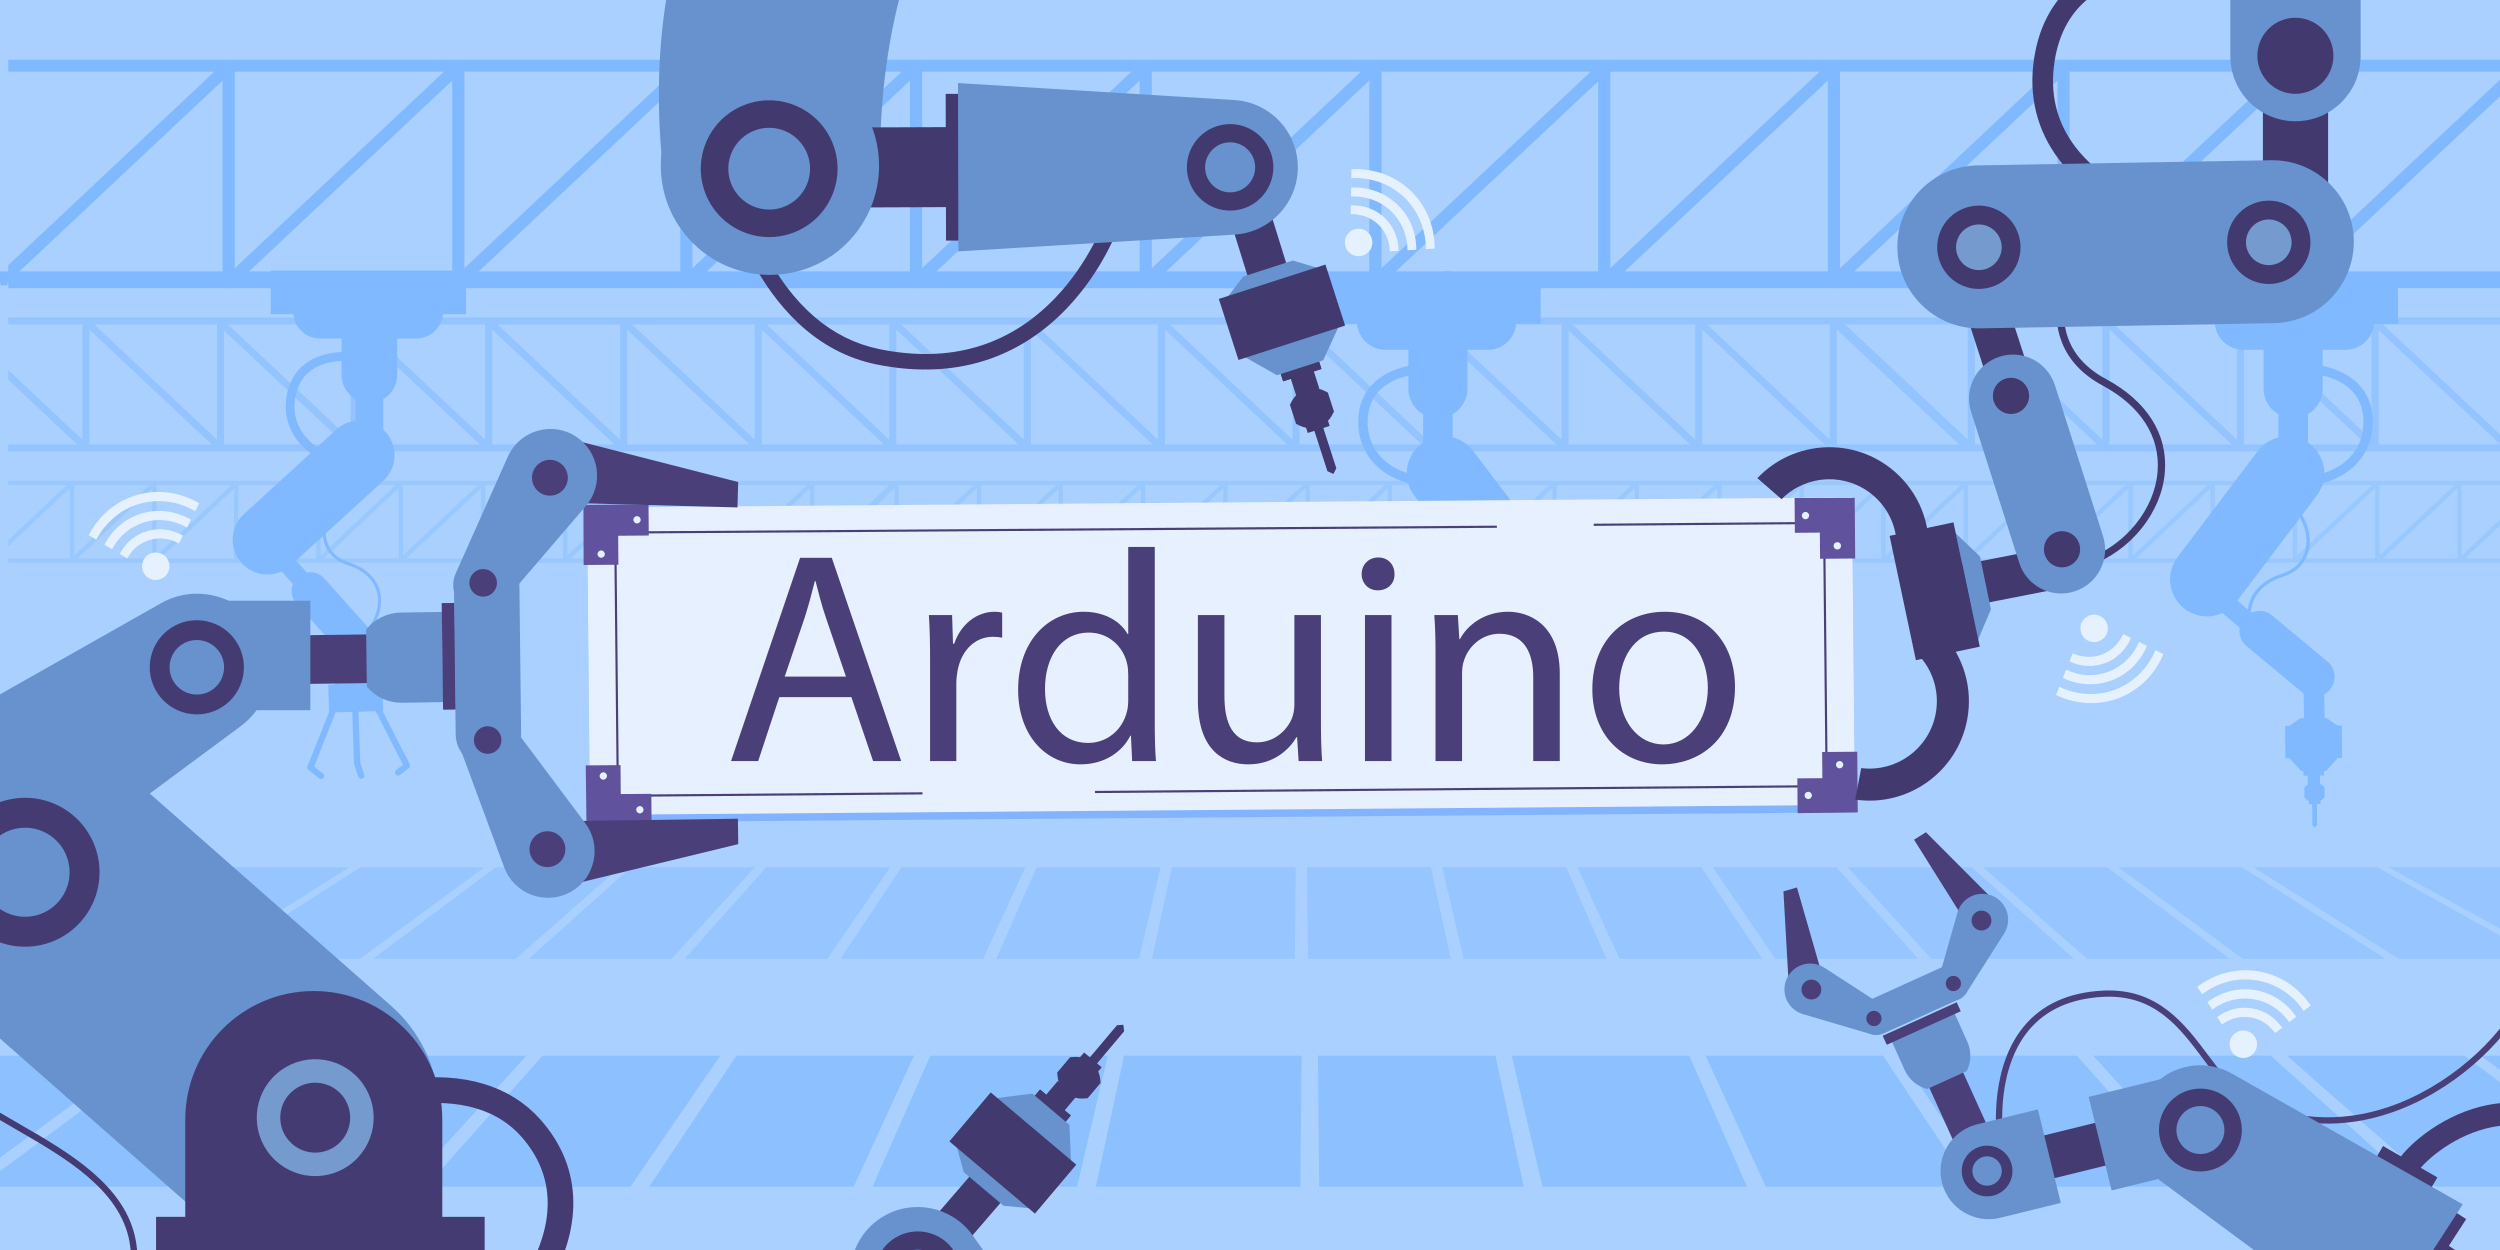 <?xml version="1.0" encoding="utf-8"?>
<!-- Generator: Adobe Illustrator 24.0.0, SVG Export Plug-In . SVG Version: 6.00 Build 0)  -->
<svg version="1.1" xmlns="http://www.w3.org/2000/svg" xmlns:xlink="http://www.w3.org/1999/xlink" x="0px" y="0px"
	 viewBox="0 0 4000 2000" style="enable-background:new 0 0 4000 2000;" xml:space="preserve">
<style type="text/css">
	.st0{clip-path:url(#SVGID_2_);fill:#A9D0FF;}
	.st1{clip-path:url(#SVGID_2_);}
	.st2{fill:#99C7FF;}
	.st3{fill:#80B9FF;}
	.st4{fill:#94C4FF;}
	.st5{fill:#96C5FF;}
	.st6{fill:#8CC0FF;}
	.st7{fill:#82B3FF;}
	.st8{fill:#E6F0FF;}
	.st9{fill:#4A3F78;}
	.st10{fill:#60529C;}
	.st11{clip-path:url(#SVGID_4_);}
	.st12{fill:#42396E;}
	.st13{fill:#352D57;}
	.st14{fill:#446799;}
	.st15{fill:#6792CE;}
	.st16{fill:#453B73;}
	.st17{fill:#759ACE;}
	.st18{fill:#E6F1FF;}
</style>
<g id="BG_1_">
	<g>
		<defs>
			<rect id="SVGID_1_" width="4000" height="2000"/>
		</defs>
		<clipPath id="SVGID_2_">
			<use xlink:href="#SVGID_1_"  style="overflow:visible;"/>
		</clipPath>
		<rect class="st0" width="4000" height="2000"/>
		<g class="st1">
			<g>
				<g>
					<g>
						<path class="st2" d="M4037.25,893.52h-93.14l93.14-87.49v-9.59l-98.38,92.41V776.13h98.38v-6.82H13.18v6.82h93.8l-93.8,88.1
							v9.58l98.54-92.55v112.26H13.18v6.82h101.28c0.25,0.05,0.5,0.08,0.75,0.08c0.24,0,0.49-0.03,0.73-0.08H246.2
							c0.25,0.05,0.5,0.08,0.75,0.08c0.24,0,0.49-0.03,0.73-0.08h129.34c0.25,0.05,0.5,0.08,0.75,0.08c0.24,0,0.49-0.03,0.73-0.08
							h130.27c0.25,0.05,0.5,0.08,0.75,0.08c0.25,0,0.49-0.03,0.73-0.08h130.27c0.25,0.05,0.5,0.08,0.75,0.08
							c0.25,0,0.49-0.03,0.73-0.08h130.27c0.25,0.05,0.5,0.08,0.75,0.08c0.25,0,0.49-0.03,0.73-0.08h129.8
							c0.25,0.05,0.5,0.08,0.75,0.08c0.25,0,0.49-0.03,0.73-0.08h130.27c0.25,0.05,0.5,0.08,0.75,0.08c0.24,0,0.49-0.03,0.73-0.08
							h130.27c0.25,0.05,0.5,0.08,0.75,0.08c0.24,0,0.49-0.03,0.73-0.08h130.27c0.25,0.05,0.5,0.08,0.75,0.08
							c0.25,0,0.49-0.03,0.73-0.08h133.7c0.25,0.05,0.5,0.08,0.75,0.08c0.25,0,0.49-0.03,0.73-0.08h130.27
							c0.25,0.05,0.5,0.08,0.75,0.08c0.25,0,0.49-0.03,0.73-0.08h129.34c0.25,0.05,0.5,0.08,0.75,0.08c0.24,0,0.49-0.03,0.73-0.08
							h130.27c0.25,0.05,0.5,0.08,0.75,0.08c0.25,0,0.49-0.03,0.73-0.08h130.27c0.25,0.05,0.5,0.08,0.75,0.08
							c0.25,0,0.49-0.03,0.73-0.08h130.27c0.25,0.05,0.5,0.08,0.75,0.08c0.25,0,0.49-0.03,0.73-0.08h129.8
							c0.25,0.05,0.5,0.08,0.75,0.08c0.25,0,0.49-0.03,0.73-0.08h130.27c0.25,0.05,0.5,0.08,0.75,0.08c0.25,0,0.49-0.03,0.73-0.08
							h130.27c0.25,0.05,0.5,0.08,0.75,0.08c0.25,0,0.49-0.03,0.73-0.08h130.27c0.25,0.05,0.5,0.08,0.75,0.08
							c0.25,0,0.49-0.03,0.73-0.08h130.7c0.25,0.05,0.5,0.08,0.75,0.08c0.25,0,0.49-0.03,0.73-0.08h130.27
							c0.25,0.05,0.5,0.08,0.75,0.08c0.25,0,0.49-0.03,0.73-0.08h129.34c0.25,0.05,0.5,0.08,0.75,0.08c0.25,0,0.49-0.03,0.73-0.08
							h130.27c0.25,0.05,0.5,0.08,0.75,0.08c0.25,0,0.49-0.03,0.73-0.08h130.27c0.25,0.05,0.5,0.08,0.75,0.08
							c0.25,0,0.49-0.03,0.73-0.08h130.27c0.25,0.05,0.5,0.08,0.75,0.08c0.25,0,0.49-0.03,0.73-0.08h129.8
							c0.25,0.05,0.5,0.08,0.75,0.08c0.24,0,0.49-0.03,0.73-0.08h130.27c0.25,0.05,0.5,0.08,0.75,0.08c0.25,0,0.49-0.03,0.73-0.08
							h130.27c0.25,0.05,0.5,0.08,0.75,0.08c0.25,0,0.49-0.03,0.73-0.08h130.27c0.25,0.05,0.5,0.08,0.75,0.08
							c0.25,0,0.49-0.03,0.73-0.08h101.15V893.52z M118.7,776.13h120.02L118.7,888.86V776.13z M243.46,893.52H123.94l119.51-112.26
							V893.52z M250.44,776.13h120.02L250.44,888.86V776.13z M374.27,893.52H255.68l118.58-111.38V893.52z M381.25,776.13h120.02
							L381.25,888.86V776.13z M506.01,893.52H386.49l119.51-112.26V893.52z M512.99,776.13h120.02L512.99,888.86V776.13z
							 M637.75,893.52H518.23l119.51-112.26V893.52z M644.73,776.13h120.02L644.73,888.86V776.13z M769.49,893.52H649.97
							l119.51-112.25V893.52z M776.48,776.13h120.02L776.48,888.86V776.13z M900.76,893.52H781.72l119.05-111.82V893.52z
							 M907.75,776.13h120.02L907.75,888.86V776.13z M1032.51,893.52H912.99l119.51-112.26V893.52z M1039.49,776.13h120.02
							l-120.02,112.73V776.13z M1164.25,893.52h-119.51l119.51-112.25V893.52z M1171.23,776.13h120.02l-120.02,112.73V776.13z
							 M1295.99,893.52h-119.51l119.51-112.26V893.52z M1302.97,776.13h120.02l-120.02,112.73V776.13z M1431.16,893.52h-119.52
							l119.52-112.26V893.52z M1438.14,776.13h120.02l-120.02,112.73V776.13z M1562.9,893.52h-119.51l119.51-112.26V893.52z
							 M1569.89,776.13h120.02l-120.02,112.73V776.13z M1693.71,893.52h-118.58l118.58-111.38V893.52z M1700.7,776.13h120.02
							L1700.7,888.86V776.13z M1825.45,893.52h-119.51l119.51-112.26V893.52z M1832.44,776.13h120.02l-120.02,112.73V776.13z
							 M1957.19,893.52h-119.51l119.51-112.26V893.52z M1964.18,776.13h120.02l-120.02,112.73V776.13z M2088.93,893.52h-119.52
							l119.52-112.25V893.52z M2095.92,776.13h120.02l-120.02,112.73V776.13z M2220.21,893.52h-119.05l119.05-111.82V893.52z
							 M2227.19,776.13h120.02l-120.02,112.73V776.13z M2351.95,893.52h-119.51l119.51-112.26V893.52z M2358.93,776.13h120.02
							l-120.02,112.73V776.13z M2483.69,893.52h-119.51l119.51-112.25V893.52z M2490.68,776.13h120.02l-120.02,112.73V776.13z
							 M2615.43,893.52h-119.51l119.51-112.26V893.52z M2622.42,776.13h120.02l-120.02,112.73V776.13z M2747.61,893.52h-119.51
							l119.51-112.26V893.52z M2754.59,776.13h120.02l-120.02,112.73V776.13z M2879.35,893.52h-119.51l119.51-112.26V893.52z
							 M2886.33,776.13h120.02l-120.02,112.73V776.13z M3010.16,893.52h-118.58l118.58-111.38V893.52z M3017.14,776.13h120.02
							l-120.02,112.73V776.13z M3141.9,893.52h-119.51l119.51-112.26V893.52z M3148.89,776.13h120.02l-120.02,112.73V776.13z
							 M3273.64,893.52h-119.51l119.51-112.26V893.52z M3280.63,776.13h120.02l-120.02,112.73V776.13z M3405.38,893.52h-119.51
							l119.51-112.25V893.52z M3412.37,776.13h120.02l-120.02,112.73V776.13z M3536.66,893.52h-119.05l119.05-111.82V893.52z
							 M3543.64,776.13h120.02l-120.02,112.73V776.13z M3668.4,893.52h-119.51l119.51-112.26V893.52z M3675.38,776.13h120.02
							l-120.02,112.73V776.13z M3800.14,893.52h-119.51l119.51-112.25V893.52z M3807.13,776.13h120.02l-120.02,112.73V776.13z
							 M3931.88,893.52h-119.51l119.51-112.26V893.52z"/>
					</g>
				</g>
				<g>
					<g>
						<path class="st3" d="M4037.25,442.08h-343.68l343.68-322.81V95.61H13.18v19.02h329.74L13.18,424.35v36.76h350.61
							c0.69,0.15,1.39,0.23,2.08,0.23c0.68,0,1.36-0.09,2.03-0.23h363.36c0.69,0.15,1.39,0.23,2.08,0.23c0.68,0,1.36-0.09,2.03-0.23
							h360.76c0.69,0.15,1.39,0.23,2.08,0.23c0.68,0,1.36-0.09,2.03-0.23h363.36c0.69,0.15,1.39,0.23,2.08,0.23
							c0.68,0,1.36-0.09,2.03-0.23h363.36c0.69,0.15,1.39,0.23,2.08,0.23c0.68,0,1.36-0.09,2.03-0.23h363.36
							c0.69,0.15,1.39,0.23,2.08,0.23c0.68,0,1.36-0.09,2.03-0.23h362.06c0.69,0.15,1.39,0.23,2.08,0.23c0.68,0,1.36-0.09,2.03-0.23
							h363.36c0.69,0.15,1.39,0.23,2.08,0.23c0.68,0,1.36-0.09,2.03-0.23h363.36c0.69,0.15,1.39,0.23,2.08,0.23
							c0.68,0,1.36-0.09,2.03-0.23h363.36c0.69,0.15,1.39,0.23,2.08,0.23c0.68,0,1.36-0.09,2.03-0.23h366.02V442.08z M356.13,442.08
							H22.76l333.37-313.12V442.08z M375.62,114.63h334.77L375.62,429.07V114.63z M723.6,442.08H390.23L723.6,128.96V442.08z
							 M743.09,114.63h334.77L743.09,429.07V114.63z M1088.47,442.08H757.7l330.77-310.68V442.08z M1107.96,114.63h334.77
							l-334.77,314.44V114.63z M1455.94,442.08h-333.37l333.37-313.12V442.08z M1475.43,114.63h334.77l-334.77,314.44V114.63z
							 M1823.41,442.08h-333.37l333.37-313.12V442.08z M1842.9,114.63h334.77L1842.9,429.07V114.63z M2190.88,442.08h-333.37
							l333.37-313.12V442.08z M2210.37,114.63h334.77l-334.77,314.44V114.63z M2557.05,442.08h-332.07l332.07-311.9V442.08z
							 M2576.54,114.63h334.77l-334.77,314.44V114.63z M2924.52,442.08h-333.37l333.37-313.12V442.08z M2944.01,114.63h334.77
							l-334.77,314.44V114.63z M3291.99,442.08h-333.37l333.37-313.12V442.08z M3311.48,114.63h334.77l-334.77,314.44V114.63z
							 M3659.46,442.08H3326.1l333.37-313.12V442.08z M3678.95,114.63h334.77l-334.77,314.44V114.63z"/>
					</g>
				</g>
				<g>
					<g>
						<path class="st4" d="M4037.25,710.99h-16.86V527.54l16.86,15.84v-15.67l-9.12-8.57h9.12V508H13.18v11.15h118.59v184.23
							L13.18,591.99v15.66l110.03,103.34H13.18v11.15h123.11c0.39,0.08,0.79,0.14,1.19,0.14c0.41,0,0.82-0.05,1.22-0.14H351.6
							c0.39,0.08,0.79,0.14,1.19,0.14c0.41,0,0.82-0.05,1.22-0.14h211.37c0.39,0.08,0.79,0.14,1.19,0.14c0.41,0,0.82-0.05,1.22-0.14
							h212.89c0.39,0.08,0.79,0.14,1.19,0.14c0.41,0,0.82-0.05,1.22-0.14h213.61c0.39,0.08,0.79,0.14,1.19,0.14
							c0.41,0,0.82-0.05,1.22-0.14H1212c0.39,0.08,0.79,0.14,1.19,0.14c0.41,0,0.82-0.05,1.22-0.14h212.89
							c0.39,0.08,0.79,0.14,1.19,0.14c0.41,0,0.82-0.05,1.22-0.14h212.89c0.39,0.08,0.79,0.14,1.19,0.14c0.41,0,0.82-0.05,1.22-0.14
							h212.13c0.39,0.08,0.79,0.14,1.19,0.14c0.41,0,0.82-0.05,1.22-0.14h212.89c0.39,0.08,0.79,0.14,1.19,0.14
							c0.41,0,0.82-0.05,1.22-0.14h212.89c0.39,0.08,0.79,0.14,1.19,0.14c0.41,0,0.82-0.05,1.22-0.14h212.89
							c0.39,0.08,0.79,0.14,1.19,0.14c0.41,0,0.82-0.05,1.22-0.14h211.37c0.39,0.08,0.79,0.14,1.19,0.14c0.41,0,0.82-0.05,1.22-0.14
							h212.89c0.39,0.08,0.79,0.14,1.19,0.14c0.41,0,0.82-0.05,1.22-0.14h218.5c0.39,0.08,0.79,0.14,1.19,0.14
							c0.41,0,0.82-0.05,1.22-0.14h212.89c0.39,0.08,0.79,0.14,1.19,0.14c0.41,0,0.82-0.05,1.22-0.14h212.89
							c0.39,0.08,0.79,0.14,1.19,0.14c0.41,0,0.82-0.05,1.22-0.14h212.89c0.39,0.08,0.79,0.14,1.19,0.14c0.41,0,0.82-0.05,1.22-0.14
							h212.13c0.39,0.08,0.79,0.14,1.19,0.14c0.41,0,0.82-0.05,1.22-0.14h21.35V710.99z M143.19,710.99V527.54l195.32,183.46H143.19
							z M347.07,703.37L150.93,519.14h196.15V703.37z M358.49,710.99V528.97l193.8,182.03H358.49z M560.85,703.37L364.71,519.14
							h196.15V703.37z M572.27,710.99V527.54l195.32,183.46H572.27z M776.16,703.37L580.01,519.14h196.14V703.37z M787.57,710.99
							V527.54L982.9,710.99H787.57z M992.17,703.37L796.03,519.14h196.15V703.37z M1003.59,710.99V527.54l195.32,183.46H1003.59z
							 M1207.47,703.37l-196.15-184.23h196.15V703.37z M1218.89,710.99V527.54l195.32,183.46H1218.89z M1422.78,703.37
							l-196.15-184.23h196.15V703.37z M1434.19,710.99V527.54l195.32,183.46H1434.19z M1638.08,703.37l-196.15-184.23h196.15V703.37
							z M1649.5,710.99V528.25l194.56,182.74H1649.5z M1852.62,703.37l-196.15-184.23h196.15V703.37z M1864.04,710.99V527.54
							l195.32,183.46H1864.04z M2067.92,703.37l-196.15-184.23h196.15V703.37z M2079.34,710.99V527.54l195.32,183.46H2079.34z
							 M2283.23,703.37l-196.15-184.23h196.15V703.37z M2294.64,710.99V527.54l195.32,183.46H2294.64z M2498.53,703.37
							l-196.15-184.23h196.15V703.37z M2509.95,710.99V528.97l193.8,182.03H2509.95z M2712.31,703.37l-196.15-184.23h196.15V703.37z
							 M2723.73,710.99V527.54l195.32,183.46H2723.73z M2927.61,703.37l-196.15-184.23h196.15V703.37z M2939.03,710.99V527.54
							l195.32,183.46H2939.03z M3148.52,703.37l-196.15-184.23h196.15V703.37z M3159.94,710.99V527.54l195.32,183.46H3159.94z
							 M3363.82,703.37l-196.15-184.23h196.15V703.37z M3375.24,710.99V527.54l195.32,183.46H3375.24z M3579.12,703.37
							l-196.15-184.23h196.15V703.37z M3590.54,710.99V527.54l195.32,183.46H3590.54z M3794.43,703.37l-196.15-184.23h196.15V703.37
							z M3805.84,710.99V528.25l194.56,182.74H3805.84z M4008.97,703.37l-196.15-184.23h196.15V703.37z"/>
					</g>
				</g>
			</g>
		</g>
		<g class="st1">
			<g>
				<g id="Arm_03_29_">
					<g>
						<g>
							<g>
								
									<rect x="2343.97" y="1103.44" transform="matrix(0.532 -0.847 0.847 0.532 127.98 2537.393)" class="st3" width="32.98" height="98.86"/>
							</g>
							<g>
								<g>
									
										<rect x="2437.6" y="1202.3" transform="matrix(0.523 -0.852 0.852 0.523 139.728 2668.001)" class="st3" width="32.6" height="13.69"/>
									
										<rect x="2453.68" y="1204.79" transform="matrix(0.523 -0.852 0.852 0.523 139.288 2678.974)" class="st3" width="19.6" height="20.46"/>
									
										<rect x="2437.6" y="1202.3" transform="matrix(0.523 -0.852 0.852 0.523 139.728 2668.001)" class="st3" width="32.6" height="13.69"/>
									<g>
										<path class="st3" d="M2467.11,1237.27l-0.01,0.02l0-0.03l-0.01,0l0.01-0.01l-0.74-3.29c-1.12-5-0.25-10.24,2.43-14.6l0,0
											c2.68-4.37,6.96-7.52,11.92-8.78l3.27-0.83l0.01-0.01l0.01,0l0.02-0.01l-0.01,0.02l13.81,8.47l0-0.01l0.72,3.35
											c1.07,4.95,0.18,10.13-2.47,14.45l-0.09,0.14c-2.65,4.32-6.87,7.45-11.77,8.74l-3.31,0.87l0-0.01L2467.11,1237.27z"/>
										
											<rect x="2483.58" y="1227.6" transform="matrix(0.523 -0.852 0.852 0.523 137.018 2713.16)" class="st3" width="18.65" height="13.09"/>
									</g>
									<polygon class="st3" points="2481.49,1222.67 2529.14,1251.92 2530.29,1256.95 2525.17,1258.39 2477.52,1229.14 									
										"/>
								</g>
								<g>
									<g>
										<polygon class="st3" points="2443.55,1225.88 2464.14,1192.33 2455.96,1163.63 2414.25,1231.59 										"/>
									</g>
								</g>
								<g>
									<g>
										<polygon class="st3" points="2392.86,1146.89 2370.76,1182.9 2372.15,1209.17 2416.92,1136.24 										"/>
									</g>
								</g>
								
									<rect x="2368.7" y="1158.74" transform="matrix(0.523 -0.852 0.852 0.523 141.568 2622.416)" class="st3" width="90.77" height="51.93"/>
							</g>
						</g>
						<rect x="2132.78" y="444.09" class="st3" width="332.31" height="74.18"/>
						<path class="st3" d="M2331.62,1053.69c27.7-16.01,44.86-47.7,41.72-77.08c-2.94-27.44-22.23-48.23-54.34-58.54
							c-38.2-12.27-40.34-43.72-39.48-56.67c1.76-26.66,18.97-51.2,38.35-54.7l-0.94-5.21c-22,3.98-40.76,30.14-42.7,59.57
							c-0.89,13.5,2.03,26.11,8.46,36.48c7.42,11.97,19.09,20.58,34.69,25.59c29.99,9.63,47.99,28.83,50.69,54.06
							c2.93,27.36-13.15,56.94-39.1,71.93L2331.62,1053.69z"/>
						<path class="st3" d="M2269.23,774.38l-1.77-14.89c-6.45,0.77-30.06-4.19-50.2-21.01c-17.75-14.82-27.47-34.11-28.9-57.34
							c-1.37-22.22,4.31-40.5,16.86-54.32c24.89-27.41,69.07-29.26,69.52-29.27l-0.49-14.98c-2.06,0.07-50.83,2-80.05,34.1
							c-15.42,16.94-22.42,38.94-20.79,65.4c1.67,27.12,13.51,50.61,34.25,67.93C2230.32,768.92,2257.8,775.73,2269.23,774.38z"/>
						<g>
							<path class="st3" d="M2216.6,559.66h163.96c25.14,0,45.51-20.38,45.51-45.51v0c0-25.14-20.38-45.51-45.51-45.51H2216.6
								c-25.14,0-45.51,20.38-45.51,45.51v0C2171.08,539.28,2191.46,559.66,2216.6,559.66z"/>
							<rect x="2277.01" y="612.45" class="st3" width="47.31" height="162.86"/>
							
								<rect x="2329.01" y="989.77" transform="matrix(0.522 -0.853 0.853 0.522 288.927 2525.514)" class="st3" width="136.33" height="30.54"/>
							<path class="st3" d="M2347.93,508.17v113.61c0,26.1-21.16,47.27-47.27,47.27l0,0c-26.1,0-47.27-21.16-47.27-47.27V508.17
								H2347.93z"/>
							<g>
								<path class="st3" d="M2275.26,610.61c-6.03,13.97,0.43,30.25,14.4,36.28c13.97,6.03,30.25-0.43,36.28-14.4
									c6.03-13.97-0.43-30.25-14.4-36.28C2297.56,590.17,2281.29,596.63,2275.26,610.61z"/>
							</g>
							<g>
								<g>
									<path class="st3" d="M2359.17,504.21c-4.96,11.84,0.63,25.5,12.47,30.46s25.5-0.63,30.46-12.47
										c4.96-11.84-0.63-25.5-12.47-30.46C2377.8,486.79,2364.14,492.38,2359.17,504.21z"/>
								</g>
								<g>
									<path class="st3" d="M2195.23,505.13c-5.09,11.78,0.36,25.51,12.14,30.59c11.78,5.09,25.51-0.36,30.59-12.14
										c5.09-11.78-0.36-25.51-12.14-30.59C2214.04,487.9,2200.32,493.35,2195.23,505.13z"/>
								</g>
							</g>
							<g>
								<path class="st3" d="M2485.61,891.39l-128.55-169.86c-19.71-26.04-56.79-31.17-82.83-11.47v0
									c-26.04,19.71-31.17,56.79-11.47,82.83l128.55,169.86c19.71,26.04,56.79,31.17,82.83,11.47h0
									C2500.18,954.51,2505.32,917.43,2485.61,891.39z"/>
								<g>
									<g>
										<path class="st3" d="M2316.39,787.15c16.15-4.14,25.92-20.65,21.78-36.8c-4.14-16.15-20.65-25.92-36.8-21.78
											c-16.15,4.14-25.93,20.65-21.79,36.8C2283.73,781.52,2300.23,791.29,2316.39,787.15z"/>
									</g>
									<g>
										<path class="st3" d="M2445.87,956.27c16.2-3.97,26.14-20.37,22.17-36.57c-3.97-16.2-20.37-26.14-36.57-22.17
											c-16.2,3.97-26.14,20.37-22.18,36.57C2413.27,950.29,2429.68,960.24,2445.87,956.27z"/>
									</g>
								</g>
							</g>
							<g>
								<path class="st3" d="M2352.89,1014.38l-60.38,97.84c-9.26,15-4.6,34.66,10.4,43.92l0,0c15,9.26,34.66,4.6,43.92-10.4
									l60.38-97.84c9.26-15,4.6-34.66-10.4-43.92l0,0C2381.81,994.73,2362.14,999.38,2352.89,1014.38z"/>
								<g>
									<g>
										<path class="st3" d="M2330.87,1121.74c-4.21-5.89-12.42-7.25-18.31-3.04c-5.89,4.21-7.25,12.42-3.04,18.31
											c4.21,5.89,12.42,7.25,18.31,3.04C2333.72,1135.84,2335.08,1127.63,2330.87,1121.74z"/>
									</g>
								</g>
								<g>
									<g>
										<path class="st3" d="M2391.25,1021.14c-4.21-5.89-12.42-7.25-18.31-3.04c-5.89,4.21-7.25,12.42-3.04,18.31
											c4.21,5.89,12.42,7.25,18.31,3.04C2394.1,1035.24,2395.46,1027.03,2391.25,1021.14z"/>
									</g>
								</g>
							</g>
						</g>
						<g id="Arm_03_30_">
							<g>
								<g>
									<g>
										
											<rect x="554.4" y="1017.65" transform="matrix(1 -0.013 0.013 1 -14.173 7.722)" class="st3" width="28.72" height="86.1"/>
									</g>
									<g>
										<g>
											<g>
												<polygon class="st3" points="588.47,1081.55 551.69,1082.45 533.14,1095.91 607.65,1094.1 												"/>
											</g>
										</g>
										<g>
											<path class="st3" d="M513.81,1246.51c1.47,0,2.94-0.65,3.92-1.9c1.7-2.16,1.33-5.29-0.83-7l-14.3-11.26l36.3-91.4
												l59.7-1.7l46.24,90.36l-10.89,8.35c-2.18,1.67-2.6,4.8-0.92,6.99c1.67,2.18,4.8,2.6,6.99,0.92L654.2,1229
												c1.91-1.46,2.5-4.08,1.4-6.22l-49.56-96.86c-0.88-1.71-2.66-2.77-4.58-2.71l-66.13,1.88c-1.99,0.06-3.75,1.29-4.49,3.14
												l-38.88,97.9c-0.81,2.05-0.18,4.39,1.55,5.75l17.22,13.56C511.64,1246.16,512.73,1246.51,513.81,1246.51z"/>
											
												<rect x="525" y="1094.12" transform="matrix(1 -0.029 0.029 1 -31.559 16.637)" class="st3" width="86.74" height="44.56"/>
										</g>
									</g>
								</g>
								<path class="st3" d="M578.05,1246.2c0.52,0,1.05-0.08,1.58-0.26c2.61-0.87,4.02-3.69,3.15-6.3l-6.39-19.18l-3.29-97.29
									c-0.09-2.75-2.37-4.9-5.15-4.81c-2.75,0.09-4.9,2.4-4.81,5.15l3.31,98.01c0.02,0.48,0.1,0.95,0.25,1.41l6.62,19.87
									C574.02,1244.88,575.96,1246.2,578.05,1246.2z"/>
							</g>
							<rect x="433.15" y="432.96" class="st3" width="312.5" height="69.75"/>
							<path class="st3" d="M570.22,1027.23c26.05-15.05,42.18-44.86,39.23-72.48c-2.76-25.81-20.91-45.36-51.1-55.05
								c-35.92-11.54-37.93-41.11-37.13-53.29c1.65-25.07,17.83-48.14,36.07-51.44l-0.89-4.9c-20.69,3.74-38.33,28.35-40.15,56.02
								c-0.84,12.7,1.91,24.56,7.95,34.3c6.98,11.25,17.95,19.35,32.62,24.06c28.2,9.06,45.13,27.11,47.67,50.84
								c2.75,25.73-12.37,53.54-36.77,67.64L570.22,1027.23z"/>
							<path class="st3" d="M531.66,740.87l0.76-14.08c-6.1-0.33-27.18-8.72-43.13-27.55c-14.06-16.58-19.96-36.02-17.54-57.78
								c2.31-20.81,10.51-36.83,24.37-47.62c27.47-21.39,68.71-15.99,69.12-15.93l1.96-13.96c-1.92-0.27-47.41-6.33-79.66,18.71
								c-17.02,13.21-27.04,32.47-29.79,57.24c-2.82,25.4,4.37,49.07,20.8,68.45C496.49,729.55,520.85,740.29,531.66,740.87z"/>
							<g>
								<g>
									<path class="st3" d="M511.96,541.64h154.19c23.64,0,42.8-19.16,42.8-42.8v0c0-23.64-19.16-42.8-42.8-42.8H511.96
										c-23.64,0-42.8,19.16-42.8,42.8v0C469.17,522.48,488.33,541.64,511.96,541.64z"/>
								</g>
								<g>
									<rect x="568.78" y="591.28" class="st3" width="44.49" height="153.15"/>
								</g>
								<g>
									
										<rect x="463.29" y="859.06" transform="matrix(0.743 -0.67 0.67 0.743 -495.3 557.45)" class="st3" width="28.72" height="128.2"/>
								</g>
								<g>
									<path class="st3" d="M635.47,493.22v106.83c0,24.55-19.9,44.45-44.45,44.45l0,0c-24.55,0-44.45-19.9-44.45-44.45V493.22
										H635.47z"/>
								</g>
								<g>
									<path class="st3" d="M567.13,589.55c-5.67,13.14,0.4,28.44,13.54,34.12c13.14,5.67,28.44-0.4,34.12-13.54
										c5.67-13.14-0.4-28.44-13.54-34.12C588.1,570.33,572.8,576.41,567.13,589.55z"/>
								</g>
								<g>
									<g>
										<path class="st3" d="M646.04,489.5c-4.67,11.13,0.59,23.98,11.72,28.65c11.13,4.67,23.98-0.59,28.65-11.72
											c4.67-11.13-0.59-23.98-11.72-28.65C663.56,473.11,650.71,478.37,646.04,489.5z"/>
									</g>
									<g>
										<path class="st3" d="M491.87,490.36c-4.78,11.08,0.34,23.99,11.42,28.77c11.08,4.78,23.99-0.34,28.77-11.42
											c4.78-11.08-0.34-23.99-11.42-28.77C509.56,474.16,496.66,479.28,491.87,490.36z"/>
									</g>
								</g>
								<g>
									<g>
										<path class="st3" d="M465.41,904.6L613.2,769.38c22.66-20.73,24.22-55.9,3.49-78.56l0,0
											c-20.73-22.66-55.9-24.22-78.56-3.49L390.34,822.55c-22.66,20.73-24.22,55.9-3.49,78.56l0,0
											C407.58,923.77,442.75,925.33,465.41,904.6z"/>
									</g>
									<g>
										<g>
											<path class="st3" d="M548.2,737.04c5.29,14.76,21.6,22.47,36.36,17.18c14.76-5.29,22.47-21.6,17.18-36.36
												c-5.29-14.76-21.6-22.47-36.36-17.18C550.62,705.96,542.91,722.27,548.2,737.04z"/>
										</g>
										<g>
											<path class="st3" d="M401.18,873.07c5.13,14.82,21.36,22.69,36.18,17.56c14.82-5.13,22.69-21.36,17.56-36.18
												c-5.13-14.82-21.36-22.7-36.18-17.56C403.93,842.02,396.05,858.25,401.18,873.07z"/>
										</g>
									</g>
								</g>
								<g>
									<g>
										<path class="st3" d="M474.24,965.59l72.09,80.57c11.05,12.35,30.02,13.41,42.38,2.35l0,0
											c12.35-11.05,13.41-30.02,2.35-42.38l-72.09-80.57c-11.05-12.35-30.02-13.41-42.38-2.35h0
											C464.24,934.26,463.19,953.24,474.24,965.59z"/>
									</g>
									<g>
										<g>
											<path class="st3" d="M565.16,1014.12c-6.43,2.22-9.85,9.27-7.63,15.7c2.22,6.43,9.27,9.85,15.7,7.63
												c6.43-2.22,9.85-9.27,7.63-15.7C578.64,1015.32,571.59,1011.9,565.16,1014.12z"/>
										</g>
									</g>
									<g>
										<g>
											<path class="st3" d="M490.59,932.81c-6.43,2.22-9.85,9.27-7.63,15.7c2.22,6.43,9.27,9.85,15.7,7.63
												c6.43-2.22,9.85-9.27,7.63-15.7C504.06,934.01,497.02,930.58,490.59,932.81z"/>
										</g>
									</g>
								</g>
							</g>
							<g>
								<g>
									<path class="st3" d="M413.33,868.86c2.81,8.12,11.7,12.43,19.82,9.62c8.12-2.81,12.43-11.7,9.62-19.82
										c-2.81-8.12-11.7-12.43-19.82-9.62C414.83,851.85,410.52,860.74,413.33,868.86z"/>
								</g>
							</g>
						</g>
					</g>
				</g>
				<g>
					<g>
						<g>
							<rect x="-312.12" y="447.27" class="st3" width="5.69" height="9.1"/>
							<path class="st3" d="M2285.67,456.37h-11.37v-9.1h11.37V456.37z M2262.94,456.37h-11.37v-9.1h11.37V456.37z M2240.2,456.37
								h-11.37v-9.1h11.37V456.37z M2217.46,456.37h-11.37v-9.1h11.37V456.37z M2194.72,456.37h-11.37v-9.1h11.37V456.37z
								 M2171.98,456.37h-11.37v-9.1h11.37V456.37z M2149.25,456.37h-11.37v-9.1h11.37V456.37z M2126.51,456.37h-11.37v-9.1h11.37
								V456.37z M2103.77,456.37h-11.37v-9.1h11.37V456.37z M2081.03,456.37h-11.37v-9.1h11.37V456.37z M2058.3,456.37h-11.37v-9.1
								h11.37V456.37z M2035.56,456.37h-11.37v-9.1h11.37V456.37z M2012.82,456.37h-11.37v-9.1h11.37V456.37z M1990.08,456.37
								h-11.37v-9.1h11.37V456.37z M1967.34,456.37h-11.37v-9.1h11.37V456.37z M1944.61,456.37h-11.37v-9.1h11.37V456.37z
								 M1921.87,456.37h-11.37v-9.1h11.37V456.37z M1899.13,456.37h-11.37v-9.1h11.37V456.37z M1876.39,456.37h-11.37v-9.1h11.37
								V456.37z M1853.66,456.37h-11.37v-9.1h11.37V456.37z M1830.92,456.37h-11.37v-9.1h11.37V456.37z M1808.18,456.37h-11.37v-9.1
								h11.37V456.37z M1785.44,456.37h-11.37v-9.1h11.37V456.37z M1762.7,456.37h-11.37v-9.1h11.37V456.37z M1739.97,456.37h-11.37
								v-9.1h11.37V456.37z M1717.23,456.37h-11.37v-9.1h11.37V456.37z M1694.49,456.37h-11.37v-9.1h11.37V456.37z M1671.75,456.37
								h-11.37v-9.1h11.37V456.37z M1649.02,456.37h-11.37v-9.1h11.37V456.37z M1626.28,456.37h-11.37v-9.1h11.37V456.37z
								 M1603.54,456.37h-11.37v-9.1h11.37V456.37z M1580.8,456.37h-11.37v-9.1h11.37V456.37z M1558.06,456.37h-11.37v-9.1h11.37
								V456.37z M1535.33,456.37h-11.37v-9.1h11.37V456.37z M1512.59,456.37h-11.37v-9.1h11.37V456.37z M1489.85,456.37h-11.37v-9.1
								h11.37V456.37z M1467.11,456.37h-11.37v-9.1h11.37V456.37z M1444.38,456.37h-11.37v-9.1h11.37V456.37z M1421.64,456.37
								h-11.37v-9.1h11.37V456.37z M1398.9,456.37h-11.37v-9.1h11.37V456.37z M1376.16,456.37h-11.37v-9.1h11.37V456.37z
								 M1353.42,456.37h-11.37v-9.1h11.37V456.37z M1330.69,456.37h-11.37v-9.1h11.37V456.37z M1307.95,456.37h-11.37v-9.1h11.37
								V456.37z M1285.21,456.37h-11.37v-9.1h11.37V456.37z M1262.47,456.37h-11.37v-9.1h11.37V456.37z M1239.73,456.37h-11.37v-9.1
								h11.37V456.37z M1217,456.37h-11.37v-9.1H1217V456.37z M1194.26,456.37h-11.37v-9.1h11.37V456.37z M1171.52,456.37h-11.37
								v-9.1h11.37V456.37z M1148.78,456.37h-11.37v-9.1h11.37V456.37z M1126.05,456.37h-11.37v-9.1h11.37V456.37z M1103.31,456.37
								h-11.37v-9.1h11.37V456.37z M1080.57,456.37h-11.37v-9.1h11.37V456.37z M1057.83,456.37h-11.37v-9.1h11.37V456.37z
								 M1035.09,456.37h-11.37v-9.1h11.37V456.37z M1012.36,456.37h-11.37v-9.1h11.37V456.37z M989.62,456.37h-11.37v-9.1h11.37
								V456.37z M966.88,456.37h-11.37v-9.1h11.37V456.37z M944.14,456.37h-11.37v-9.1h11.37V456.37z M921.41,456.37h-11.37v-9.1
								h11.37V456.37z M898.67,456.37H887.3v-9.1h11.37V456.37z M875.93,456.37h-11.37v-9.1h11.37V456.37z M853.19,456.37h-11.37
								v-9.1h11.37V456.37z M830.45,456.37h-11.37v-9.1h11.37V456.37z M807.72,456.37h-11.37v-9.1h11.37V456.37z M784.98,456.37
								h-11.37v-9.1h11.37V456.37z M762.24,456.37h-11.37v-9.1h11.37V456.37z M739.5,456.37h-11.37v-9.1h11.37V456.37z
								 M716.77,456.37H705.4v-9.1h11.37V456.37z M694.03,456.37h-11.37v-9.1h11.37V456.37z M671.29,456.37h-11.37v-9.1h11.37
								V456.37z M648.55,456.37h-11.37v-9.1h11.37V456.37z M625.81,456.37h-11.37v-9.1h11.37V456.37z M603.08,456.37h-11.37v-9.1
								h11.37V456.37z M580.34,456.37h-11.37v-9.1h11.37V456.37z M557.6,456.37h-11.37v-9.1h11.37V456.37z M534.86,456.37h-11.37
								v-9.1h11.37V456.37z M512.13,456.37h-11.37v-9.1h11.37V456.37z M489.39,456.37h-11.37v-9.1h11.37V456.37z M466.65,456.37
								h-11.37v-9.1h11.37V456.37z M443.91,456.37h-11.37v-9.1h11.37V456.37z M421.17,456.37h-11.37v-9.1h11.37V456.37z
								 M398.44,456.37h-11.37v-9.1h11.37V456.37z M375.7,456.37h-11.37v-9.1h11.37V456.37z M352.96,456.37h-11.37v-9.1h11.37
								V456.37z M330.22,456.37h-11.37v-9.1h11.37V456.37z M307.49,456.37h-11.37v-9.1h11.37V456.37z M284.75,456.37h-11.37v-9.1
								h11.37V456.37z M262.01,456.37h-11.37v-9.1h11.37V456.37z M239.27,456.37H227.9v-9.1h11.37V456.37z M216.53,456.37h-11.37
								v-9.1h11.37V456.37z M193.8,456.37h-11.37v-9.1h11.37V456.37z M171.06,456.37h-11.37v-9.1h11.37V456.37z M148.32,456.37
								h-11.37v-9.1h11.37V456.37z M125.58,456.37h-11.37v-9.1h11.37V456.37z M102.85,456.37H91.48v-9.1h11.37V456.37z
								 M80.11,456.37H68.74v-9.1h11.37V456.37z M57.37,456.37H46v-9.1h11.37V456.37z M34.63,456.37H23.26v-9.1h11.37V456.37z
								 M11.89,456.37H0.52v-9.1h11.37V456.37z M-10.84,456.37h-11.37v-9.1h11.37V456.37z M-33.58,456.37h-11.37v-9.1h11.37V456.37z
								 M-56.32,456.37h-11.37v-9.1h11.37V456.37z M-79.06,456.37h-11.37v-9.1h11.37V456.37z M-101.8,456.37h-11.37v-9.1h11.37
								V456.37z M-124.53,456.37h-11.37v-9.1h11.37V456.37z M-147.27,456.37h-11.37v-9.1h11.37V456.37z M-170.01,456.37h-11.37v-9.1
								h11.37V456.37z M-192.75,456.37h-11.37v-9.1h11.37V456.37z M-215.48,456.37h-11.37v-9.1h11.37V456.37z M-238.22,456.37
								h-11.37v-9.1h11.37V456.37z M-260.96,456.37h-11.37v-9.1h11.37V456.37z M-283.7,456.37h-11.37v-9.1h11.37V456.37z"/>
							<rect x="2297.04" y="447.27" class="st3" width="5.68" height="9.1"/>
						</g>
						<path class="st3" d="M2319.91,451.25H-318.93c-4.71,0-8.53-3.82-8.53-8.53c0-4.71,3.82-8.53,8.53-8.53h2638.85
							c4.71,0,8.53,3.82,8.53,8.53C2328.44,447.43,2324.62,451.25,2319.91,451.25z"/>
					</g>
					<g>
						<g>
							<rect x="2318.9" y="447.27" class="st3" width="5.69" height="9.1"/>
							<path class="st3" d="M4916.7,456.37h-11.37v-9.1h11.37V456.37z M4893.96,456.37h-11.37v-9.1h11.37V456.37z M4871.23,456.37
								h-11.37v-9.1h11.37V456.37z M4848.49,456.37h-11.37v-9.1h11.37V456.37z M4825.75,456.37h-11.37v-9.1h11.37V456.37z
								 M4803.01,456.37h-11.37v-9.1h11.37V456.37z M4780.27,456.37h-11.37v-9.1h11.37V456.37z M4757.54,456.37h-11.37v-9.1h11.37
								V456.37z M4734.8,456.37h-11.37v-9.1h11.37V456.37z M4712.06,456.37h-11.37v-9.1h11.37V456.37z M4689.32,456.37h-11.37v-9.1
								h11.37V456.37z M4666.59,456.37h-11.37v-9.1h11.37V456.37z M4643.85,456.37h-11.37v-9.1h11.37V456.37z M4621.11,456.37
								h-11.37v-9.1h11.37V456.37z M4598.37,456.37H4587v-9.1h11.37V456.37z M4575.63,456.37h-11.37v-9.1h11.37V456.37z
								 M4552.9,456.37h-11.37v-9.1h11.37V456.37z M4530.16,456.37h-11.37v-9.1h11.37V456.37z M4507.42,456.37h-11.37v-9.1h11.37
								V456.37z M4484.68,456.37h-11.37v-9.1h11.37V456.37z M4461.94,456.37h-11.37v-9.1h11.37V456.37z M4439.21,456.37h-11.37v-9.1
								h11.37V456.37z M4416.47,456.37h-11.37v-9.1h11.37V456.37z M4393.73,456.37h-11.37v-9.1h11.37V456.37z M4370.99,456.37
								h-11.37v-9.1h11.37V456.37z M4348.25,456.37h-11.37v-9.1h11.37V456.37z M4325.52,456.37h-11.37v-9.1h11.37V456.37z
								 M4302.78,456.37h-11.37v-9.1h11.37V456.37z M4280.04,456.37h-11.37v-9.1h11.37V456.37z M4257.3,456.37h-11.37v-9.1h11.37
								V456.37z M4234.57,456.37h-11.37v-9.1h11.37V456.37z M4211.83,456.37h-11.37v-9.1h11.37V456.37z M4189.09,456.37h-11.37v-9.1
								h11.37V456.37z M4166.35,456.37h-11.37v-9.1h11.37V456.37z M4143.61,456.37h-11.37v-9.1h11.37V456.37z M4120.88,456.37
								h-11.37v-9.1h11.37V456.37z M4098.14,456.37h-11.37v-9.1h11.37V456.37z M4075.4,456.37h-11.37v-9.1h11.37V456.37z
								 M4052.66,456.37h-11.37v-9.1h11.37V456.37z M4029.93,456.37h-11.37v-9.1h11.37V456.37z M4007.19,456.37h-11.37v-9.1h11.37
								V456.37z M3984.45,456.37h-11.37v-9.1h11.37V456.37z M3961.71,456.37h-11.37v-9.1h11.37V456.37z M3938.97,456.37h-11.37v-9.1
								h11.37V456.37z M3916.24,456.37h-11.37v-9.1h11.37V456.37z M3893.5,456.37h-11.37v-9.1h11.37V456.37z M3870.76,456.37h-11.37
								v-9.1h11.37V456.37z M3848.02,456.37h-11.37v-9.1h11.37V456.37z M3825.29,456.37h-11.37v-9.1h11.37V456.37z M3802.55,456.37
								h-11.37v-9.1h11.37V456.37z M3779.81,456.37h-11.37v-9.1h11.37V456.37z M3757.07,456.37h-11.37v-9.1h11.37V456.37z
								 M3734.33,456.37h-11.37v-9.1h11.37V456.37z M3711.6,456.37h-11.37v-9.1h11.37V456.37z M3688.86,456.37h-11.37v-9.1h11.37
								V456.37z M3666.12,456.37h-11.37v-9.1h11.37V456.37z M3643.38,456.37h-11.37v-9.1h11.37V456.37z M3620.65,456.37h-11.37v-9.1
								h11.37V456.37z M3597.91,456.37h-11.37v-9.1h11.37V456.37z M3575.17,456.37h-11.37v-9.1h11.37V456.37z M3552.43,456.37
								h-11.37v-9.1h11.37V456.37z M3529.69,456.37h-11.37v-9.1h11.37V456.37z M3506.96,456.37h-11.37v-9.1h11.37V456.37z
								 M3484.22,456.37h-11.37v-9.1h11.37V456.37z M3461.48,456.37h-11.37v-9.1h11.37V456.37z M3438.74,456.37h-11.37v-9.1h11.37
								V456.37z M3416.01,456.37h-11.37v-9.1h11.37V456.37z M3393.27,456.37h-11.37v-9.1h11.37V456.37z M3370.53,456.37h-11.37v-9.1
								h11.37V456.37z M3347.79,456.37h-11.37v-9.1h11.37V456.37z M3325.05,456.37h-11.37v-9.1h11.37V456.37z M3302.32,456.37
								h-11.37v-9.1h11.37V456.37z M3279.58,456.37h-11.37v-9.1h11.37V456.37z M3256.84,456.37h-11.37v-9.1h11.37V456.37z
								 M3234.1,456.37h-11.37v-9.1h11.37V456.37z M3211.36,456.37H3200v-9.1h11.37V456.37z M3188.63,456.37h-11.37v-9.1h11.37
								V456.37z M3165.89,456.37h-11.37v-9.1h11.37V456.37z M3143.15,456.37h-11.37v-9.1h11.37V456.37z M3120.41,456.37h-11.37v-9.1
								h11.37V456.37z M3097.68,456.37h-11.37v-9.1h11.37V456.37z M3074.94,456.37h-11.37v-9.1h11.37V456.37z M3052.2,456.37h-11.37
								v-9.1h11.37V456.37z M3029.46,456.37h-11.37v-9.1h11.37V456.37z M3006.72,456.37h-11.37v-9.1h11.37V456.37z M2983.99,456.37
								h-11.37v-9.1h11.37V456.37z M2961.25,456.37h-11.37v-9.1h11.37V456.37z M2938.51,456.37h-11.37v-9.1h11.37V456.37z
								 M2915.77,456.37h-11.37v-9.1h11.37V456.37z M2893.04,456.37h-11.37v-9.1h11.37V456.37z M2870.3,456.37h-11.37v-9.1h11.37
								V456.37z M2847.56,456.37h-11.37v-9.1h11.37V456.37z M2824.82,456.37h-11.37v-9.1h11.37V456.37z M2802.08,456.37h-11.37v-9.1
								h11.37V456.37z M2779.35,456.37h-11.37v-9.1h11.37V456.37z M2756.61,456.37h-11.37v-9.1h11.37V456.37z M2733.87,456.37
								h-11.37v-9.1h11.37V456.37z M2711.13,456.37h-11.37v-9.1h11.37V456.37z M2688.4,456.37h-11.37v-9.1h11.37V456.37z
								 M2665.66,456.37h-11.37v-9.1h11.37V456.37z M2642.92,456.37h-11.37v-9.1h11.37V456.37z M2620.18,456.37h-11.37v-9.1h11.37
								V456.37z M2597.44,456.37h-11.37v-9.1h11.37V456.37z M2574.71,456.37h-11.37v-9.1h11.37V456.37z M2551.97,456.37h-11.37v-9.1
								h11.37V456.37z M2529.23,456.37h-11.37v-9.1h11.37V456.37z M2506.49,456.37h-11.37v-9.1h11.37V456.37z M2483.76,456.37
								h-11.37v-9.1h11.37V456.37z M2461.02,456.37h-11.37v-9.1h11.37V456.37z M2438.28,456.37h-11.37v-9.1h11.37V456.37z
								 M2415.54,456.37h-11.37v-9.1h11.37V456.37z M2392.8,456.37h-11.37v-9.1h11.37V456.37z M2370.07,456.37h-11.37v-9.1h11.37
								V456.37z M2347.33,456.37h-11.37v-9.1h11.37V456.37z"/>
							<rect x="4928.07" y="447.27" class="st3" width="5.68" height="9.1"/>
						</g>
						<path class="st3" d="M4950.94,451.25H2312.09c-4.71,0-8.53-3.82-8.53-8.53c0-4.71,3.82-8.53,8.53-8.53h2638.85
							c4.71,0,8.53,3.82,8.53,8.53C4959.47,447.43,4955.65,451.25,4950.94,451.25z"/>
					</g>
					<g id="Arm_03_28_">
						<g>
							<rect x="3504.59" y="444.09" class="st3" width="332.31" height="74.18"/>
							<path class="st3" d="M3638.06,1053.69c-27.7-16.01-44.86-47.7-41.72-77.08c2.94-27.44,22.23-48.23,54.34-58.54
								c38.2-12.27,40.34-43.72,39.48-56.67c-1.76-26.66-18.97-51.2-38.35-54.7l0.94-5.21c22,3.98,40.76,30.14,42.7,59.57
								c0.89,13.5-2.03,26.11-8.46,36.48c-7.42,11.97-19.09,20.58-34.69,25.59c-29.99,9.63-47.99,28.83-50.69,54.06
								c-2.93,27.36,13.15,56.94,39.1,71.93L3638.06,1053.69z"/>
							<path class="st3" d="M3700.45,774.38l1.77-14.89c6.45,0.77,30.06-4.19,50.2-21.01c17.75-14.82,27.47-34.11,28.9-57.34
								c1.37-22.22-4.31-40.5-16.86-54.32c-24.89-27.41-69.07-29.26-69.52-29.27l0.49-14.98c2.06,0.07,50.83,2,80.05,34.1
								c15.42,16.94,22.42,38.94,20.79,65.4c-1.67,27.12-13.51,50.61-34.25,67.93C3739.36,768.92,3711.88,775.73,3700.45,774.38z"/>
							<g>
								<path class="st3" d="M3753.09,559.66h-163.96c-25.14,0-45.51-20.38-45.51-45.51v0c0-25.14,20.38-45.51,45.51-45.51h163.96
									c25.14,0,45.51,20.38,45.51,45.51v0C3798.6,539.28,3778.22,559.66,3753.09,559.66z"/>
								<rect x="3645.36" y="612.45" class="st3" width="47.31" height="162.86"/>
								
									<rect x="3575.24" y="921.89" transform="matrix(0.643 -0.766 0.766 0.643 524.659 3104.882)" class="st3" width="30.54" height="136.33"/>
								<path class="st3" d="M3621.75,508.17v113.61c0,26.1,21.16,47.27,47.27,47.27l0,0c26.1,0,47.27-21.16,47.27-47.27V508.17
									H3621.75z"/>
								<g>
									<path class="st3" d="M3658.15,596.21c-13.97,6.03-20.43,22.31-14.4,36.28c6.03,13.97,22.31,20.43,36.28,14.4
										c13.97-6.03,20.43-22.31,14.4-36.28C3688.39,596.63,3672.12,590.17,3658.15,596.21z"/>
								</g>
								<g>
									<g>
										<path class="st3" d="M3580.04,491.75c-11.84,4.96-17.43,18.63-12.47,30.46c4.96,11.84,18.63,17.43,30.46,12.47
											c11.84-4.96,17.43-18.63,12.47-30.46C3605.55,492.38,3591.88,486.79,3580.04,491.75z"/>
									</g>
									<g>
										<path class="st3" d="M3743.86,492.99c-11.78,5.09-17.23,18.81-12.14,30.59c5.09,11.78,18.81,17.23,30.59,12.14
											c11.78-5.09,17.23-18.81,12.14-30.59C3769.36,493.35,3755.64,487.9,3743.86,492.99z"/>
									</g>
								</g>
								<g>
									<path class="st3" d="M3484.07,891.39l128.55-169.86c19.71-26.04,56.79-31.17,82.83-11.47l0,0
										c26.04,19.71,31.17,56.79,11.47,82.83l-128.55,169.86c-19.71,26.04-56.79,31.17-82.83,11.47h0
										C3469.5,954.51,3464.37,917.43,3484.07,891.39z"/>
									<g>
										<g>
											<path class="st3" d="M3690.1,765.37c4.14-16.15-5.63-32.66-21.79-36.8c-16.15-4.14-32.66,5.63-36.8,21.78
												c-4.14,16.15,5.63,32.66,21.78,36.8C3669.45,791.29,3685.96,781.52,3690.1,765.37z"/>
										</g>
										<g>
											<path class="st3" d="M3560.38,934.1c3.97-16.2-5.98-32.6-22.17-36.57c-16.2-3.97-32.6,5.98-36.57,22.17
												c-3.97,16.2,5.98,32.6,22.17,36.57C3540.01,960.24,3556.41,950.29,3560.38,934.1z"/>
										</g>
									</g>
								</g>
								<g>
									<path class="st3" d="M3635.47,984.81l88.38,73.54c13.55,11.27,15.39,31.4,4.12,44.95v0c-11.27,13.55-31.4,15.39-44.95,4.12
										l-88.38-73.54c-13.55-11.27-15.39-31.4-4.12-44.95h0C3601.8,975.38,3621.92,973.54,3635.47,984.81z"/>
									<g>
										<g>
											<path class="st3" d="M3699.22,1095.97c6.92,2.12,14.27-1.79,16.39-8.71c2.12-6.92-1.79-14.27-8.71-16.39
												c-6.92-2.12-14.27,1.79-16.39,8.71C3688.4,1086.5,3692.3,1093.85,3699.22,1095.97z"/>
										</g>
									</g>
									<g>
										<g>
											<path class="st3" d="M3609.97,1019.82c6.92,2.12,14.27-1.79,16.39-8.71c2.12-6.92-1.79-14.27-8.71-16.39
												c-6.92-2.12-14.27,1.79-16.39,8.71C3599.14,1010.35,3603.05,1017.7,3609.97,1019.82z"/>
										</g>
									</g>
								</g>
							</g>
							<g>
								<g>
									
										<rect x="3685.64" y="1075.27" transform="matrix(1 -0.018 0.018 1 -19.844 67.521)" class="st3" width="32.98" height="98.86"/>
								</g>
								<g>
									<g>
										
											<rect x="3685.71" y="1226.93" transform="matrix(1 -7.340923e-03 7.340923e-03 1 -8.957 27.209)" class="st3" width="32.6" height="13.69"/>
										
											<rect x="3692.29" y="1234.79" transform="matrix(1 -7.337997e-03 7.337997e-03 1 -9.036 27.2)" class="st3" width="19.6" height="20.46"/>
										
											<rect x="3685.71" y="1226.93" transform="matrix(1 -7.340923e-03 7.340923e-03 1 -8.957 27.209)" class="st3" width="32.6" height="13.69"/>
										<g>
											<path class="st3" d="M3719.26,1259.63l0.02,0l-0.02-0.01l0-0.01l-0.02,0l-2.44-2.33c-3.7-3.54-8.64-5.5-13.76-5.46l0,0
												c-5.12,0.04-10.03,2.07-13.68,5.67l-2.4,2.37l-0.02,0v0.01l-0.02,0.01l0.02,0l0.12,16.2h-0.01l2.49,2.35
												c3.69,3.47,8.58,5.39,13.64,5.36l0.17,0c5.07-0.04,9.93-2.03,13.56-5.56l2.46-2.39l-0.01,0L3719.26,1259.63z"/>
											
												<rect x="3693.93" y="1273.55" transform="matrix(1 -7.341938e-03 7.341938e-03 1 -9.299 27.224)" class="st3" width="18.65" height="13.09"/>
										</g>
										<polygon class="st3" points="3699.33,1264.39 3699.74,1320.3 3703.45,1323.89 3707.33,1320.24 3706.92,1264.33 										
											"/>
									</g>
									<g>
										<g>
											<polygon class="st3" points="3721.69,1233.57 3682.33,1233.86 3661.98,1212.02 3741.72,1211.44 											"/>
										</g>
									</g>
									<g>
										<g>
											<polygon class="st3" points="3680.27,1149.35 3722.51,1149.04 3744.28,1163.81 3658.71,1164.44 											"/>
										</g>
									</g>
									
										<rect x="3656.28" y="1161.1" transform="matrix(1 -7.341621e-03 7.341621e-03 1 -8.615 27.208)" class="st3" width="90.77" height="51.93"/>
								</g>
							</g>
						</g>
					</g>
				</g>
			</g>
		</g>
		<g class="st1">
			<polygon class="st5" points="144.19,1387.73 -150.86,1533.95 77.44,1533.95 342.32,1387.73 			"/>
			<polygon class="st5" points="360.54,1387.73 98.43,1533.95 326.72,1533.95 558.67,1387.73 			"/>
			<polygon class="st5" points="576.89,1387.73 347.71,1533.95 576.01,1533.95 775.02,1387.73 			"/>
			<polygon class="st5" points="793.24,1387.73 597,1533.95 825.29,1533.95 991.37,1387.73 			"/>
			<polygon class="st5" points="1009.59,1387.73 846.29,1533.95 1074.58,1533.95 1207.72,1387.73 			"/>
			<polygon class="st5" points="1225.93,1387.73 1095.57,1533.95 1323.86,1533.95 1424.06,1387.73 			"/>
			<polygon class="st5" points="1442.28,1387.73 1344.86,1533.95 1573.15,1533.95 1640.41,1387.73 			"/>
			<polygon class="st5" points="1658.63,1387.73 1594.14,1533.95 1822.44,1533.95 1856.76,1387.73 			"/>
			<polygon class="st5" points="1874.98,1387.73 1843.43,1533.95 2071.72,1533.95 2073.11,1387.73 			"/>
			<polygon class="st5" points="2091.33,1387.73 2092.71,1533.95 2321.01,1533.95 2289.46,1387.73 			"/>
			<polygon class="st5" points="2307.68,1387.73 2342,1533.95 2570.29,1533.95 2505.81,1387.73 			"/>
			<polygon class="st5" points="2524.02,1387.73 2591.29,1533.95 2819.58,1533.95 2722.15,1387.73 			"/>
			<polygon class="st5" points="2740.37,1387.73 2840.57,1533.95 3068.86,1533.95 2938.5,1387.73 			"/>
			<polygon class="st5" points="2956.72,1387.73 3089.86,1533.95 3318.15,1533.95 3154.85,1387.73 			"/>
			<polygon class="st5" points="3173.07,1387.73 3339.14,1533.95 3567.44,1533.95 3371.2,1387.73 			"/>
			<polygon class="st5" points="3389.42,1387.73 3588.43,1533.95 3816.72,1533.95 3587.55,1387.73 			"/>
			<polygon class="st5" points="3605.77,1387.73 3837.71,1533.95 4066.01,1533.95 3803.9,1387.73 			"/>
			<polygon class="st5" points="3822.11,1387.73 4087,1533.95 4315.29,1533.95 4020.24,1387.73 			"/>
		</g>
		<g class="st1">
			<polygon class="st6" points="-682.14,1689.11 -1105.04,1898.7 -777.83,1898.7 -398.16,1689.11 			"/>
			<polygon class="st6" points="-372.05,1689.11 -747.74,1898.7 -420.53,1898.7 -88.07,1689.11 			"/>
			<polygon class="st6" points="-61.96,1689.11 -390.44,1898.7 -63.22,1898.7 222.02,1689.11 			"/>
			<polygon class="st6" points="248.14,1689.11 -33.13,1898.7 294.08,1898.7 532.12,1689.11 			"/>
			<polygon class="st6" points="558.23,1689.11 324.17,1898.7 651.38,1898.7 842.21,1689.11 			"/>
			<polygon class="st6" points="868.32,1689.11 681.47,1898.7 1008.69,1898.7 1152.3,1689.11 			"/>
			<polygon class="st6" points="1178.42,1689.11 1038.77,1898.7 1365.99,1898.7 1462.4,1689.11 			"/>
			<polygon class="st6" points="1488.51,1689.11 1396.08,1898.7 1723.29,1898.7 1772.49,1689.11 			"/>
			<polygon class="st6" points="1798.6,1689.11 1753.38,1898.7 2080.59,1898.7 2082.58,1689.11 			"/>
			<polygon class="st6" points="2108.7,1689.11 2110.68,1898.7 2437.9,1898.7 2392.67,1689.11 			"/>
			<polygon class="st6" points="2418.79,1689.11 2467.99,1898.7 2795.2,1898.7 2702.77,1689.11 			"/>
			<polygon class="st6" points="2728.88,1689.11 2825.29,1898.7 3152.5,1898.7 3012.86,1689.11 			"/>
			<polygon class="st6" points="3038.97,1689.11 3182.59,1898.7 3509.8,1898.7 3322.96,1689.11 			"/>
			<polygon class="st6" points="3349.07,1689.11 3539.89,1898.7 3867.11,1898.7 3633.05,1689.11 			"/>
			<polygon class="st6" points="3659.16,1689.11 3897.2,1898.7 4224.41,1898.7 3943.14,1689.11 			"/>
			<polygon class="st6" points="3969.25,1689.11 4254.5,1898.7 4581.71,1898.7 4253.23,1689.11 			"/>
			<polygon class="st6" points="4279.35,1689.11 4611.8,1898.7 4939.02,1898.7 4563.33,1689.11 			"/>
			<polygon class="st6" points="4589.44,1689.11 4969.1,1898.7 5296.32,1898.7 4873.42,1689.11 			"/>
		</g>
	</g>
</g>
<g id="board">
	<g>
		<g>
			<polygon class="st7" points="2967.99,1299.74 943.91,1315.8 939.11,819.07 2963.2,803.02 			"/>
			<polygon class="st8" points="2967.96,1287.76 943.87,1303.81 939.11,811.92 2963.2,795.87 			"/>
			<polygon class="st9" points="986.87,1274.98 982.64,850.35 984.38,850.34 2395.01,841.04 2395.04,844.5 986.14,853.79 
				990.3,1271.49 1475.93,1267.64 1475.96,1271.1 			"/>
			<polygon class="st9" points="1751.92,1268.91 1751.9,1265.45 2920.97,1256.18 2916.81,838.47 2549.97,841.38 2549.94,837.93 
				2920.23,834.99 2920.25,836.71 2924.46,1259.61 			"/>
		</g>
		<g>
			<polygon class="st10" points="933.8,904 989.45,903.56 989.08,857.23 1038,856.84 1037.61,806.98 933.48,807.81 			"/>
			<path class="st8" d="M967.75,886.52c0.03,3.23-2.57,5.87-5.8,5.89c-3.23,0.03-5.87-2.57-5.89-5.8c-0.03-3.23,2.57-5.87,5.8-5.89
				C965.08,880.69,967.72,883.29,967.75,886.52z"/>
			<path class="st8" d="M1025.12,831.64c0.03,3.23-2.57,5.87-5.8,5.89c-3.23,0.03-5.87-2.57-5.89-5.8c-0.03-3.23,2.57-5.87,5.8-5.89
				C1022.45,825.82,1025.09,828.41,1025.12,831.64z"/>
		</g>
		<g>
			<polygon class="st10" points="2871.35,796.85 2871.79,852.5 2911.78,852.18 2912.11,894.04 2968.31,893.6 2967.54,796.53 			"/>
			<path class="st8" d="M2888.83,830.8c-3.23,0.03-5.87-2.57-5.89-5.8c-0.03-3.23,2.57-5.87,5.8-5.89c3.23-0.03,5.87,2.57,5.89,5.8
				C2894.65,828.13,2892.06,830.77,2888.83,830.8z"/>
			<circle class="st8" cx="2939.74" cy="873.31" r="5.85"/>
		</g>
		<g>
			<polygon class="st10" points="937.2,1224.64 992.85,1224.2 993.21,1270.52 1042.14,1270.14 1042.53,1320 938.4,1320.82 			"/>
			
				<ellipse transform="matrix(0.707 -0.707 0.707 0.707 -595.149 1046.424)" class="st8" cx="965.57" cy="1241.62" rx="5.85" ry="5.85"/>
			<path class="st8" d="M1029.65,1295.53c-0.03-3.23-2.66-5.83-5.89-5.8c-3.23,0.03-5.83,2.66-5.8,5.89
				c0.03,3.23,2.66,5.83,5.89,5.8C1027.08,1301.4,1029.68,1298.76,1029.65,1295.53z"/>
		</g>
		<g>
			<polygon class="st10" points="2876.2,1301.04 2875.76,1245.39 2915.75,1245.07 2915.42,1203.21 2971.62,1202.76 2972.39,1299.84 
							"/>
			<path class="st8" d="M2893.14,1266.82c-3.23,0.03-5.83,2.66-5.8,5.89s2.66,5.83,5.89,5.8c3.23-0.03,5.83-2.66,5.8-5.89
				C2899.01,1269.39,2896.37,1266.79,2893.14,1266.82z"/>
			<path class="st8" d="M2943.33,1217.66c-3.23,0.03-5.83,2.66-5.8,5.89s2.66,5.83,5.89,5.8s5.83-2.66,5.8-5.89
				C2949.2,1220.23,2946.56,1217.63,2943.33,1217.66z"/>
		</g>
	</g>
</g>
<g id="text">
	<g>
		<path class="st9" d="M1246.88,1115.36l-33.78,102.3h-43.43l110.5-325.22h50.67l110.98,325.22h-44.88l-34.74-102.3H1246.88z
			 M1353.52,1082.55l-31.85-93.61c-7.24-21.23-12.06-40.53-16.89-59.35h-0.97c-4.83,19.3-10.13,39.08-16.41,58.87l-31.85,94.09
			H1353.52z"/>
		<path class="st9" d="M1488.14,1056.98c0-27.5-0.48-51.15-1.93-72.86h37.15l1.45,45.84h1.93c10.62-31.36,36.19-51.15,64.66-51.15
			c4.83,0,8.2,0.48,12.06,1.45v40.05c-4.34-0.96-8.69-1.45-14.48-1.45c-29.92,0-51.15,22.68-56.94,54.53
			c-0.97,5.79-1.93,12.55-1.93,19.78v124.49h-41.98V1056.98z"/>
		<path class="st9" d="M1847.62,875.06v282.28c0,20.75,0.48,44.39,1.93,60.32h-38.12l-1.93-40.53h-0.96
			c-13.03,26.06-41.5,45.84-79.62,45.84c-56.46,0-99.88-47.77-99.88-118.7c-0.48-77.69,47.77-125.46,104.71-125.46
			c35.71,0,59.83,16.89,70.45,35.71h0.96V875.06H1847.62z M1805.16,1079.17c0-5.31-0.48-12.55-1.93-17.85
			c-6.27-27.02-29.43-49.22-61.28-49.22c-43.91,0-69.97,38.6-69.97,90.23c0,47.29,23.16,86.37,69,86.37
			c28.47,0,54.53-18.82,62.25-50.67c1.45-5.79,1.93-11.58,1.93-18.34V1079.17z"/>
		<path class="st9" d="M2113.49,1153.97c0,24.13,0.48,45.36,1.93,63.69h-37.64l-2.41-38.12h-0.97
			c-11.1,18.82-35.71,43.43-77.2,43.43c-36.67,0-80.58-20.27-80.58-102.3V984.12h42.46v129.32c0,44.39,13.51,74.31,52.11,74.31
			c28.47,0,48.25-19.78,55.97-38.6c2.41-6.27,3.86-13.99,3.86-21.71V984.12h42.46V1153.97z"/>
		<path class="st9" d="M2231.22,918.49c0.48,14.48-10.13,26.06-27.02,26.06c-14.96,0-25.57-11.58-25.57-26.06
			c0-14.96,11.1-26.54,26.54-26.54C2221.09,891.95,2231.22,903.53,2231.22,918.49z M2183.93,1217.66V984.12h42.46v233.54H2183.93z"
			/>
		<path class="st9" d="M2296.84,1047.33c0-24.13-0.48-43.91-1.93-63.21h37.64l2.41,38.6h0.96c11.58-22.2,38.6-43.91,77.2-43.91
			c32.33,0,82.51,19.3,82.51,99.4v139.45h-42.46v-134.63c0-37.64-13.99-69-54.04-69c-27.99,0-49.7,19.78-56.94,43.43
			c-1.93,5.31-2.89,12.55-2.89,19.78v140.42h-42.46V1047.33z"/>
		<path class="st9" d="M2775.98,1098.96c0,86.37-59.83,124.01-116.29,124.01c-63.21,0-111.95-46.32-111.95-120.15
			c0-78.17,51.15-124.01,115.81-124.01C2730.63,978.81,2775.98,1027.54,2775.98,1098.96z M2590.69,1101.37
			c0,51.15,29.43,89.75,70.93,89.75c40.53,0,70.93-38.12,70.93-90.72c0-39.57-19.78-89.75-69.97-89.75
			C2612.41,1010.65,2590.69,1056.98,2590.69,1101.37z"/>
	</g>
</g>
<g id="robots_1_">
	<g>
		<defs>
			<rect id="SVGID_3_" width="4000" height="2000"/>
		</defs>
		<clipPath id="SVGID_4_">
			<use xlink:href="#SVGID_3_"  style="overflow:visible;"/>
		</clipPath>
		<g class="st11">
			<g>
				<path class="st12" d="M1149.58,269.99c0.5,2.76,12.77,68.5,49.56,140.13c21.76,42.37,47.63,77.92,76.88,105.68
					c37.01,35.11,79.49,57.75,126.26,67.27c66.55,13.55,128.46,10.27,184.01-9.75c44.52-16.04,84.91-42.77,120.06-79.42
					c59.46-62.01,83.06-130.37,84.04-133.25l-23.6-8.01c0,0,0,0.01,0,0.01l0,0c-0.4,1.16-23.34,66.86-79.04,124.64
					c-74.04,76.81-168.41,104.18-280.49,81.37c-76.93-15.66-139.49-69.46-185.94-159.91c-35.12-68.38-47.09-132.57-47.21-133.21
					L1149.58,269.99z"/>
				<g>
					
						<ellipse transform="matrix(0.034 -0.999 0.999 0.034 1860.609 684.337)" class="st12" cx="1284.15" cy="-619.88" rx="77.49" ry="358.6"/>
					
						<rect x="923.25" y="-619.91" transform="matrix(0.999 0.034 -0.034 0.999 -17.772 -43.298)" class="st12" width="717.2" height="136.95"/>
					
						<ellipse transform="matrix(0.034 -0.999 0.999 0.034 1719.372 812.032)" class="st13" cx="1279.55" cy="-483" rx="77.49" ry="358.6"/>
				</g>
				<g>
					
						<ellipse transform="matrix(0.034 -0.999 0.999 0.034 1800.967 932.955)" class="st12" cx="1382.88" cy="-464.73" rx="35.93" ry="188.74"/>
					<g>
						<circle class="st14" cx="1377.61" cy="-289.55" r="174.64"/>
						<path class="st15" d="M1408.41,255.33c0,0-9.54-300.71,131.7-472.68C1351.3-441.61,1210.8-350.12,1210.8-350.12
							s-197.67,215.23-148.83,632.11C1087.5,499.94,1407.35,345.61,1408.41,255.33z"/>
					</g>
					<g>
						<g>
							<path class="st12" d="M1571.86-457.95l-377.34-12.66l-5.43,161.88c-3.5,104.2,78.14,191.5,182.34,195h0
								c104.2,3.5,191.5-78.14,195-182.34L1571.86-457.95z"/>
							<path class="st14" d="M1442.72-241.18c32.25-34.76,30.22-89.09-4.55-121.34c-34.76-32.25-89.09-30.21-121.34,4.56
								c-32.25,34.76-30.22,89.09,4.55,121.34C1356.15-204.38,1410.47-206.42,1442.72-241.18z M1417.42-264.66
								c-19.29,20.79-51.77,22.01-72.56,2.72c-20.79-19.28-22-51.77-2.72-72.56c19.29-20.79,51.77-22.01,72.56-2.73
								C1435.49-317.93,1436.71-285.45,1417.42-264.66z"/>
						</g>
					</g>
				</g>
			</g>
			<g>
				<g>
					
						<rect x="1979.67" y="286.62" transform="matrix(0.955 -0.297 0.297 0.955 -23.279 615.269)" class="st12" width="65.11" height="195.18"/>
					<g>
						<g>
							
								<rect x="2047.99" y="575.05" transform="matrix(-0.952 0.307 -0.307 -0.952 4240.528 508.996)" class="st12" width="64.36" height="27.03"/>
							
								<rect x="2067.64" y="589.48" transform="matrix(-0.952 0.307 -0.307 -0.952 4260.335 548.107)" class="st12" width="38.69" height="40.4"/>
							
								<rect x="2047.99" y="575.05" transform="matrix(-0.952 0.307 -0.307 -0.952 4240.528 508.996)" class="st12" width="64.36" height="27.03"/>
							<g>
								<path class="st12" d="M2063.88,647.71l-0.05,0.01l0.04-0.04l-0.01-0.02l0.03-0.01l3.12-5.89
									c4.74-8.94,12.77-15.67,22.39-18.78l0,0c9.62-3.11,20.08-2.35,29.15,2.13l5.98,2.95l0.03-0.01l0.01,0.02l0.05,0.01
									l-0.05,0.01l9.83,30.44l0.02-0.01l-3.22,5.95c-4.76,8.8-12.72,15.43-22.25,18.51l-0.32,0.1
									c-9.52,3.08-19.86,2.36-28.87-1.99l-6.09-2.94l0.02-0.01L2063.88,647.71z"/>
								
									<rect x="2088.17" y="663.2" transform="matrix(-0.952 0.307 -0.307 -0.952 4318.999 671.752)" class="st12" width="36.81" height="25.83"/>
							</g>
							<polygon class="st12" points="2104.2,644.26 2138.14,749.3 2133.41,758.32 2123.87,753.91 2089.93,648.87 							"/>
						</g>
						<g>
							<g>
								<polygon class="st15" points="2043.15,600.38 2117.1,576.49 2141.68,522.94 1991.88,571.34 								"/>
							</g>
						</g>
						<g>
							<g>
								<polygon class="st15" points="2068.5,416.83 1989.14,442.47 1957.51,483.68 2118.26,431.73 								"/>
							</g>
						</g>
						
							<rect x="1962.21" y="449.54" transform="matrix(-0.952 0.307 -0.307 -0.952 4158.201 346.449)" class="st12" width="179.2" height="102.52"/>
					</g>
				</g>
				<g>
					
						<rect x="1420.47" y="243.03" transform="matrix(-2.344592e-03 -1 1 -2.344592e-03 1273.951 1806.051)" class="st12" width="234.84" height="49.02"/>
					<path class="st12" d="M1156.76,268.81L1156.76,268.81c0.15,35.35,28.93,63.88,64.28,63.73l391.7-1.54l-0.55-128.01l-391.7,1.54
						C1185.14,204.68,1156.6,233.46,1156.76,268.81z"/>
					<g>
						<path class="st15" d="M1532.77,132.89l442.53,27.24c56.87,3.5,101.2,50.64,101.2,107.62l0,0
							c0,56.98-44.33,104.12-101.2,107.62l-441.89,26.85L1532.77,132.89z"/>
						<path class="st12" d="M2037.38,267.75c0,38.14-31.03,69.18-69.18,69.18c-38.14,0-69.18-31.03-69.18-69.18
							c0-38.14,31.03-69.18,69.18-69.18S2037.38,229.6,2037.38,267.75z M2008.26,267.75c0-22.09-17.97-40.06-40.06-40.06
							c-22.09,0-40.06,17.97-40.06,40.05c0,22.09,17.97,40.06,40.05,40.06C1990.29,307.8,2008.26,289.83,2008.26,267.75z"/>
					</g>
					
						<ellipse transform="matrix(0.707 -0.707 0.707 0.707 173.388 948.843)" class="st15" cx="1232.05" cy="265.12" rx="174.64" ry="174.64"/>
					<path class="st12" d="M1332.82,230.72c-21.64-56.4-84.91-84.59-141.32-62.94c-56.4,21.64-84.58,84.91-62.94,141.31
						c21.64,56.4,84.9,84.59,141.31,62.95C1326.28,350.39,1354.46,287.12,1332.82,230.72z M1291.76,246.47
						c12.94,33.73-3.91,71.57-37.64,84.51c-33.72,12.94-71.56-3.91-84.5-37.64c-12.94-33.73,3.91-71.57,37.63-84.51
						C1240.99,195.89,1278.82,212.74,1291.76,246.47z"/>
				</g>
			</g>
			<g>
				<g>
					
						<rect x="1446.46" y="1907.88" transform="matrix(0.653 -0.757 0.757 0.653 -933.832 1843.138)" class="st12" width="195.18" height="65.11"/>
					<g>
						<g>
							
								<rect x="1649.3" y="1761.12" transform="matrix(0.764 0.645 -0.645 0.764 1539.95 -665.995)" class="st12" width="64.36" height="27.03"/>
							
								<rect x="1676.44" y="1737.47" transform="matrix(0.764 0.645 -0.645 0.764 1532.377 -679.21)" class="st12" width="38.69" height="40.4"/>
							
								<rect x="1649.3" y="1761.12" transform="matrix(0.764 0.645 -0.645 0.764 1539.95 -665.995)" class="st12" width="64.36" height="27.03"/>
							<g>
								<path class="st12" d="M1740.29,1757.15l0.04,0.03l-0.05-0.01l-0.01,0.01l-0.02-0.02l-6.65,0.47
									c-10.09,0.71-20.06-2.54-27.79-9.06l0,0c-7.73-6.52-12.62-15.8-13.62-25.86l-0.66-6.63l-0.02-0.02l0.01-0.01l-0.02-0.05
									l0.04,0.03l20.62-24.45l-0.01-0.01l6.75-0.42c9.99-0.62,19.83,2.63,27.48,9.08l0.25,0.21c7.65,6.45,12.52,15.6,13.59,25.55
									l0.73,6.72l-0.01-0.01L1740.29,1757.15z"/>
								
									<rect x="1723.39" y="1692.96" transform="matrix(0.764 0.645 -0.645 0.764 1509.835 -721.065)" class="st12" width="36.81" height="25.83"/>
							</g>
							<polygon class="st12" points="1716.02,1724.76 1787.18,1640.37 1797.34,1639.61 1798.64,1650.04 1727.49,1734.43 							"/>
						</g>
						<g>
							<g>
								<polygon class="st15" points="1711.1,1799.78 1651.69,1749.68 1593.24,1757.17 1713.59,1858.65 								"/>
							</g>
						</g>
						<g>
							<g>
								<polygon class="st15" points="1541.95,1875.42 1605.71,1929.19 1657.41,1934.21 1528.26,1825.31 								"/>
							</g>
						</g>
						
							<rect x="1532.43" y="1793.88" transform="matrix(0.764 0.645 -0.645 0.764 1571.399 -611.067)" class="st12" width="179.2" height="102.52"/>
					</g>
				</g>
				<g>
					
						<rect x="1578.69" y="2380.13" transform="matrix(-0.847 0.531 -0.531 -0.847 4410.539 3540.84)" class="st12" width="234.84" height="49.02"/>
					<path class="st12" d="M1898.9,2727.34L1898.9,2727.34c29.91-18.84,38.89-58.36,20.05-88.27l-208.61-331.53l-108.32,68.22
						l208.61,331.53C1829.47,2737.2,1868.99,2746.18,1898.9,2727.34z"/>
					<g>
						<path class="st15" d="M1584.57,2480.24l-211.1-389.88c-27.13-50.1-10.59-112.67,37.75-142.82h0
							c48.34-30.16,111.81-17.49,144.87,28.91l256.66,360.72L1584.57,2480.24z"/>
						<path class="st12" d="M1431.92,1980.72c32.36-20.19,75.12-10.28,95.31,22.08c20.19,32.36,10.28,75.12-22.08,95.31
							c-32.36,20.19-75.12,10.28-95.31-22.08C1389.65,2043.67,1399.56,2000.91,1431.92,1980.72z M1447.34,2005.43
							c-18.74,11.69-24.48,36.44-12.79,55.18c11.69,18.74,36.44,24.48,55.18,12.79c18.74-11.69,24.48-36.45,12.79-55.18
							C1490.83,1999.48,1466.08,1993.74,1447.34,2005.43z"/>
					</g>
					
						<ellipse transform="matrix(0.707 -0.707 0.707 0.707 -1341.139 2093.018)" class="st15" cx="1855.93" cy="2665.41" rx="174.64" ry="174.64"/>
					<path class="st12" d="M1773.41,2598.12c-36.4,48.21-26.83,116.81,21.39,153.22c48.21,36.4,116.81,26.82,153.21-21.39
						c36.4-48.21,26.83-116.81-21.38-153.21C1878.4,2540.32,1809.81,2549.9,1773.41,2598.12z M1808.5,2624.61
						c21.77-28.83,62.79-34.56,91.62-12.79c28.83,21.77,34.55,62.78,12.78,91.62c-21.77,28.83-62.79,34.56-91.62,12.79
						C1792.45,2694.47,1786.73,2653.45,1808.5,2624.61z"/>
				</g>
			</g>
		</g>
		<g class="st11">
			<g>
				<g>
					
						<rect x="477.12" y="874.99" transform="matrix(-0.013 -1 1 -0.013 -532.828 1584.7)" class="st9" width="77.89" height="360.91"/>
					<path class="st15" d="M585.78,1007.32l1.14,91.29c13.46,16.04,33.75,26.12,56.32,25.79l66.03-1l-2.07-144.27l-66.03,1
						C618.7,980.46,598.78,991.02,585.78,1007.32z"/>
					<g>
						
							<rect x="633.15" y="1040.32" transform="matrix(-0.013 -1 1 -0.013 -323.156 1782.191)" class="st9" width="170.53" height="20.69"/>
					</g>
				</g>
				<g>
					<g>
						<polygon class="st9" points="1180.63,1309.96 1181.2,1350.6 873.66,1425.12 872.11,1314.28 						"/>
						<polygon class="st9" points="1179.98,811.9 1181.07,771.27 874.51,692.84 871.54,803.66 						"/>
						<path class="st15" d="M831.06,937.76l2.71,236.28c0.33,28.79-22.95,52.61-51.74,52.94h0c-28.79,0.33-52.61-22.95-52.94-51.74
							l-2.71-236.28c-0.33-28.79,22.95-52.61,51.74-52.94h0C806.91,885.69,830.73,908.98,831.06,937.76z"/>
						<g>
							<path class="st15" d="M761.07,1138.43c-22.57,9.05-33.83,34.42-25.39,57.23l70.81,191.4c15.8,44.05,67.77,62.86,108.1,39.12
								h0c38.36-22.58,48.55-73.5,21.84-109.1l-122.74-163.89C801.51,1136.93,779.93,1130.87,761.07,1138.43L761.07,1138.43z"/>
							<g>
								<g>
									<path class="st9" d="M851.24,1373.33c10.25,17.02,33.92,18.89,46.73,3.71c7.76-9.2,8.83-22.7,2.62-33.01
										c-10.25-17.02-33.92-18.89-46.73-3.71C846.1,1349.52,845.03,1363.02,851.24,1373.33z"/>
								</g>
							</g>
							<g>
								<g>
									<path class="st9" d="M761.32,1195.31c7.88,13.07,26.06,14.52,35.9,2.85c5.96-7.07,6.79-17.44,2.01-25.36
										c-7.88-13.07-26.06-14.52-35.9-2.85C757.37,1177.02,756.55,1187.39,761.32,1195.31z"/>
								</g>
							</g>
						</g>
						<g>
							<path class="st15" d="M750.65,976.31c-21.93-10.51-31.49-36.57-21.58-58.77l83.23-186.33
								c18.66-42.92,71.76-58.27,110.44-31.93l0,0c36.79,25.05,43.62,76.53,14.63,110.3L804.12,965.04
								C790.9,980.47,768.97,985.09,750.65,976.31L750.65,976.31z"/>
							<g>
								<g>
									<path class="st9" d="M772.25,954.6c15.26,0.47,26.33-14.02,21.86-28.62c-2.7-8.84-10.97-15.16-20.22-15.45
										c-15.26-0.47-26.33,14.02-21.86,28.62C754.74,948,763.01,954.32,772.25,954.6z"/>
								</g>
							</g>
							<g>
								<g>
									<path class="st9" d="M878.8,793.08c19.86,0.61,34.27-18.25,28.46-37.25c-3.52-11.51-14.28-19.73-26.31-20.1
										c-19.86-0.61-34.27,18.25-28.46,37.25C856.01,784.48,866.77,792.7,878.8,793.08z"/>
								</g>
							</g>
						</g>
					</g>
				</g>
			</g>
			<g id="Arm_02_2_">
				<g>
					<path class="st16" d="M128.11,2212.15l-7.95-6.47c69.9-85.93,98.37-157.61,87.02-219.12
						c-15.45-83.72-103.5-134.49-181.18-179.28c-43.61-25.14-84.8-48.89-108.06-75.83c-17.46-20.21-24.69-42.11-21.5-65.07
						c7.23-52.09,65.32-90.89,67.79-92.52l5.64,8.56c-0.57,0.37-56.71,37.92-63.28,85.4c-2.75,19.9,3.68,39.05,19.11,56.93
						c22.13,25.62,62.59,48.95,105.42,73.65c79.6,45.9,169.83,97.92,186.14,186.3C229.19,2049.34,200.03,2123.74,128.11,2212.15z"/>
					<path class="st16" d="M-460.12,1444.14c-1.28-2.65-31.47-65.88-38.29-144.66c-9.31-107.56,29.56-191.5,112.4-242.75
						c60.51-37.44,127.12-48.28,192.63-31.35c75.55,19.52,135.77,73.24,152.69,103.4l-35.76,20.06
						c-11.28-20.11-61.71-66.84-127.18-83.76c-55.19-14.26-109.3-5.34-160.8,26.52c-69.79,43.17-101.12,111.93-93.12,204.35
						c6.17,71.34,34.08,129.78,34.36,130.36L-460.12,1444.14z"/>
					
						<rect x="-115.63" y="1123.14" transform="matrix(0.866 -0.5 0.5 0.866 -577.248 123.289)" class="st16" width="114.12" height="31.33"/>
					<g>
						<path class="st15" d="M496.55,1136.3H335.49c-48.36,0-87.56-39.2-87.56-87.56v0c0-48.36,39.2-87.56,87.56-87.56h161.06V1136.3
							z"/>
					</g>
					<g>
						
							<rect x="-205.95" y="1296.44" transform="matrix(0.543 0.84 -0.84 0.543 1075.679 670.683)" class="st16" width="255.79" height="53.39"/>
						<path class="st16" d="M-426.97,1548.08L-426.97,1548.08c-20.83-32.38-11.46-75.52,20.92-96.35l358.73-230.96l75.43,117.27
							L-330.62,1569C-363,1589.83-406.14,1580.46-426.97,1548.08z"/>
						<g>
							<path class="st15" d="M-2.84,1449.18l388.1-287.4c49.88-36.93,62.4-106.3,28.6-158.35l0,0
								c-33.8-52.05-102.27-68.82-156.29-38.28l-419.6,237.61L-2.84,1449.18z"/>
							<path class="st16" d="M355.97,1130.87c-34.85,22.63-81.6,12.69-104.23-22.16s-12.69-81.6,22.16-104.23
								c34.85-22.63,81.6-12.69,104.23,22.16C400.76,1061.48,390.82,1108.24,355.97,1130.87z M291.17,1031.08
								c-20.18,13.1-25.93,40.18-12.83,60.35c13.1,20.18,40.18,25.93,60.35,12.83c20.18-13.1,25.93-40.18,12.83-60.35
								C338.42,1023.74,311.35,1017.98,291.17,1031.08z"/>
						</g>
					</g>
					<g>
						<g>
							<g>
								<path class="st15" d="M645.99,1928.55L645.99,1928.55c-82.55,93.84-225.55,103-319.39,20.45l-425.96-374.7
									c-93.84-82.55-103-225.55-20.45-319.39l0,0c82.55-93.84,225.55-103,319.39-20.45l425.96,374.7
									C719.38,1691.71,728.54,1834.71,645.99,1928.55z"/>
							</g>
							<path class="st16" d="M-49.35,1316.91c-43.46,49.41-38.63,124.69,10.77,168.15c49.41,43.46,124.69,38.65,168.15-10.76
								c43.47-49.41,38.64-124.7-10.77-168.16C69.41,1262.68-5.88,1267.49-49.35,1316.91z M93.62,1442.67
								c-25.99,29.54-71.01,32.42-100.56,6.43c-29.55-25.99-32.43-71.01-6.45-100.55c25.99-29.55,71.01-32.43,100.56-6.44
								C116.73,1368.1,119.61,1413.12,93.62,1442.67z"/>
						</g>
					</g>
					<g>
						<path class="st16" d="M868.28,2073.13l-34.54-22.09c56.76-88.75,56.74-169.27-0.04-232.87
							c-94.38-105.71-286.01-22.15-287.94-21.3l-16.72-37.44c2.22-0.99,55.01-24.34,121.94-32.84
							c91.63-11.63,165.39,10.6,213.3,64.26C933.61,1868.51,935.03,1968.76,868.28,2073.13z"/>
						<g>
							<g>
								<path class="st16" d="M707.67,1967.68H296.42v-176.42c0-113.56,92.06-205.62,205.62-205.62h0
									c113.56,0,205.62,92.06,205.62,205.62V1967.68z"/>
								<path class="st17" d="M443.07,1717.6c-39.02,33.84-43.22,92.9-9.38,131.92c33.84,39.02,92.9,43.23,131.92,9.39
									c39.03-33.84,43.22-92.91,9.39-131.93C541.16,1687.97,482.09,1683.76,443.07,1717.6z M540.98,1830.52
									c-23.33,20.23-58.65,17.72-78.89-5.62c-20.24-23.34-17.72-58.66,5.61-78.89c23.34-20.24,58.66-17.72,78.9,5.61
									C566.83,1774.96,564.32,1810.28,540.98,1830.52z"/>
							</g>
						</g>
						<g>
							<rect x="249.68" y="1946.94" class="st16" width="525.77" height="154.48"/>
							<g>
								<path class="st17" d="M954.64,2162.43H20.26c-0.49,4.28-0.75,8.64-0.75,13.07v448.49h935.88V2175.5
									C955.39,2171.07,955.13,2166.71,954.64,2162.43z"/>
								<path class="st17" d="M752.93,2021.29H226.14c-112.71,30.63-195.19,83.35-203.8,158.18h934.38
									C948.13,2104.64,865.65,2051.92,752.93,2021.29z"/>
							</g>
							<rect x="0.42" y="2487.55" class="st16" width="1008.18" height="136.48"/>
							<g>
								<path class="st16" d="M400.46,2292.13L400.46,2292.13c-13.9,0-25.17-11.27-25.17-25.17l0,0c0-13.9,11.27-25.17,25.17-25.17
									h0c13.9,0,25.17,11.27,25.17,25.17l0,0C425.63,2280.86,414.36,2292.13,400.46,2292.13z"/>
								<path class="st16" d="M485.78,2292.13L485.78,2292.13c-13.9,0-25.17-11.27-25.17-25.17l0,0c0-13.9,11.27-25.17,25.17-25.17
									h0c13.9,0,25.17,11.27,25.17,25.17l0,0C510.96,2280.86,499.69,2292.13,485.78,2292.13z"/>
								<path class="st16" d="M571.11,2292.13L571.11,2292.13c-13.9,0-25.17-11.27-25.17-25.17l0,0c0-13.9,11.27-25.17,25.17-25.17
									l0,0c13.9,0,25.17,11.27,25.17,25.17l0,0C596.28,2280.86,585.01,2292.13,571.11,2292.13z"/>
								<path class="st16" d="M656.43,2292.13L656.43,2292.13c-13.9,0-25.17-11.27-25.17-25.17l0,0c0-13.9,11.27-25.17,25.17-25.17
									l0,0c13.9,0,25.17,11.27,25.17,25.17l0,0C681.6,2280.86,670.33,2292.13,656.43,2292.13z"/>
							</g>
							<path class="st16" d="M277.66,2465.78H126.72v-138.6h150.93V2465.78z M129.05,2463.44h146.27v-133.93H129.05V2463.44z"/>
							<g>
								<g>
									<path class="st16" d="M172.75,2102.3c15.35-22.08,38.35-37.64,61.17-51.34h-11.08c-22.83,13.69-45.83,29.26-61.19,51.34
										H172.75z"/>
									<path class="st16" d="M199.13,2102.3c15.31-22.08,38.31-37.64,61.1-51.34h-11.08c-22.8,13.69-45.8,29.25-61.13,51.34
										H199.13z"/>
									<path class="st16" d="M225.51,2102.3c15.28-22.08,38.28-37.64,61.04-51.34h-11.08c-22.77,13.7-45.77,29.25-61.06,51.34
										H225.51z"/>
									<path class="st16" d="M251.88,2102.3c15.24-22.08,38.24-37.64,60.97-51.34h-11.08c-22.75,13.7-45.75,29.25-61,51.34H251.88
										z"/>
									<path class="st16" d="M278.26,2102.3c15.2-22.08,38.2-37.64,60.91-51.34h-11.08c-22.72,13.7-45.72,29.25-60.94,51.34
										H278.26z"/>
									<path class="st16" d="M304.64,2102.3c15.17-22.08,38.17-37.64,60.85-51.34h-11.08c-22.69,13.7-45.69,29.25-60.87,51.34
										H304.64z"/>
									<path class="st16" d="M331.02,2102.3c15.13-22.08,38.14-37.64,60.78-51.34h-11.08c-22.66,13.7-45.66,29.25-60.81,51.34
										H331.02z"/>
								</g>
							</g>
						</g>
					</g>
				</g>
			</g>
			<g id="Arm_02">
				<path class="st9" d="M3195.71,1826.59c-0.17-1.15-4.17-28.51-1.1-64.92c2.85-33.78,12.65-81.82,43.13-118.91
					c29.43-35.81,72.54-55.26,128.13-57.83c86.91-4,129.92,53.53,167.84,104.29c22.93,30.68,44.58,59.67,73.44,72.84
					c72.07,32.89,151.36,34.18,229.3,3.73c98.17-38.36,174.97-118.99,200.1-178.82l9.22,3.87
					c-25.94,61.77-104.92,144.89-205.68,184.26c-37.86,14.79-76.19,22.44-113.91,22.72c-42.24,0.36-83.71-8.66-123.18-26.67
					c-31.18-14.23-53.58-44.21-77.3-75.95c-38.22-51.15-77.74-104.07-159.37-100.28c-52.62,2.42-93.27,20.64-120.83,54.15
					c-28.82,35.03-38.15,80.88-40.9,113.17c-3.01,35.3,0.96,62.59,1,62.86L3195.71,1826.59z"/>
				<g>
					<path class="st16" d="M3664.82,2642.56l7-5.69c-61.51-75.62-86.55-138.68-76.57-192.81c13.59-73.67,91.07-118.34,159.42-157.75
						c38.37-22.12,74.62-43.02,95.09-66.72c15.36-17.79,21.73-37.05,18.92-57.26c-6.37-45.83-57.47-79.98-59.65-81.41l-4.96,7.53
						c0.5,0.33,49.9,33.37,55.68,75.14c2.42,17.51-3.23,34.37-16.82,50.09c-19.47,22.55-55.07,43.07-92.77,64.8
						c-70.05,40.39-149.44,86.16-163.79,163.93C3575.88,2499.3,3601.54,2564.77,3664.82,2642.56z"/>
					<path class="st16" d="M3454.31,2889.58l30.4-19.44c-49.94-78.09-49.93-148.95,0.04-204.91
						c83.05-93.01,251.67-19.49,253.36-18.74l14.71-32.94c-1.95-0.87-48.41-21.42-107.3-28.89
						c-80.63-10.23-145.53,9.32-187.69,56.55C3396.83,2709.52,3395.58,2797.73,3454.31,2889.58z"/>
					<path class="st16" d="M4202.64,2139.31c1.13-2.34,27.69-57.97,33.69-127.29c8.19-94.65-26.01-168.51-98.91-213.6
						c-53.25-32.94-111.86-42.48-169.5-27.59c-66.48,17.18-119.47,64.45-134.36,90.99l31.47,17.65
						c9.92-17.69,54.3-58.82,111.91-73.7c48.57-12.55,96.17-4.7,141.49,23.34c61.41,37.99,88.98,98.49,81.94,179.81
						c-5.43,62.78-29.98,114.19-30.23,114.71L4202.64,2139.31z"/>
					
						<rect x="3799.09" y="1856.85" transform="matrix(-0.866 -0.5 0.5 -0.866 6247.575 5415.3)" class="st16" width="100.42" height="27.57"/>
					<g>
						<g>
							
								<rect x="3106.5" y="1639.78" transform="matrix(0.911 -0.413 0.413 0.911 -454.169 1454.985)" class="st9" width="59.37" height="275.08"/>
							<path class="st15" d="M3146.83,1713.64l-63.37,28.76c-15.42-4.1-28.95-14.84-36.03-30.51l-20.68-45.89l100.23-45.27
								l20.68,45.89C3154.71,1682.23,3153.87,1699.4,3146.83,1713.64z"/>
							<g>
								
									<rect x="3009" y="1628.26" transform="matrix(0.911 -0.413 0.413 0.911 -401.38 1416.659)" class="st9" width="129.98" height="15.77"/>
							</g>
						</g>
						<g>
							<g>
								<polygon class="st9" points="2875.14,1419.96 2853.5,1426.18 2863.39,1601.13 2922.38,1584.15 								"/>
								<polygon class="st9" points="3062.47,1343.53 3081.53,1331.57 3205.25,1455.65 3153.25,1488.27 								"/>
								<path class="st15" d="M3109.66,1546.37l-119.15,54.08c-14.52,6.59-21,23.86-14.42,38.37v0c6.59,14.52,23.86,21,38.37,14.42
									l119.15-54.08c14.52-6.59,21-23.86,14.42-38.37l0,0C3141.45,1546.27,3124.18,1539.78,3109.66,1546.37z"/>
								<g>
									<path class="st15" d="M3024.23,1638.47c-4.15,12.81-17.75,19.98-30.66,16.18l-108.41-31.92
										c-24.93-7.07-37.28-35.08-25.68-58.25v0c11.03-22.04,38.78-29.59,59.45-16.17l95.16,61.65
										C3023.54,1616.07,3027.69,1627.77,3024.23,1638.47L3024.23,1638.47z"/>
									<g>
										<g>
											<path class="st9" d="M2909.2,1594.8c7.91-7.65,5.98-20.65-3.81-25.68c-5.93-3.04-13.35-1.94-18.14,2.69
												c-7.91,7.65-5.98,20.65,3.81,25.68C2896.99,1600.53,2904.41,1599.43,2909.2,1594.8z"/>
										</g>
									</g>
									<g>
										<g>
											<path class="st9" d="M3006.73,1638.4c6.08-5.88,4.59-15.87-2.93-19.73c-4.56-2.34-10.26-1.49-13.94,2.07
												c-6.07,5.88-4.59,15.87,2.93,19.73C2997.35,1642.81,3003.05,1641.96,3006.73,1638.4z"/>
										</g>
									</g>
								</g>
								<g>
									<path class="st15" d="M3112.05,1597.34c11.56,6.91,26.51,3.36,33.73-8l60.6-95.39c14.11-21.73,4.97-50.94-19.01-60.76v0
										c-22.81-9.33-48.67,3.25-55.4,26.96l-31.06,109.05C3097.82,1580.03,3102.39,1591.57,3112.05,1597.34L3112.05,1597.34z"/>
									<g>
										<g>
											<path class="st9" d="M3128.77,1585.35c8.1-2.4,11.41-11.94,6.53-18.84c-2.96-4.18-8.4-6.07-13.31-4.61
												c-8.1,2.4-11.41,11.94-6.53,18.84C3118.42,1584.92,3123.86,1586.8,3128.77,1585.35z"/>
										</g>
									</g>
									<g>
										<g>
											<path class="st9" d="M3174.81,1488.17c10.55-3.12,14.85-15.54,8.5-24.53c-3.85-5.44-10.94-7.9-17.33-6
												c-10.55,3.12-14.85,15.54-8.5,24.53C3161.33,1487.61,3168.42,1490.06,3174.81,1488.17z"/>
										</g>
									</g>
								</g>
							</g>
						</g>
					</g>
					<g>
						
							<rect x="3170.45" y="1814.41" transform="matrix(-0.971 0.239 -0.239 -0.971 6906.385 2862.725)" class="st16" width="218.77" height="70.39"/>
						<path class="st15" d="M3378.58,1904.66l137.62-33.83c41.32-10.16,66.58-51.89,56.42-93.21v0
							c-10.16-41.32-51.89-66.58-93.21-56.42l-137.62,33.83L3378.58,1904.66z"/>
						<path class="st15" d="M3200.32,1948.48l96.98-23.84l-36.79-149.63l-96.98,23.84c-41.32,10.16-66.58,51.89-56.42,93.21v0
							C3117.27,1933.38,3159,1958.64,3200.32,1948.48z"/>
						<path class="st16" d="M3139.25,1867.3c3.48-22.12,24.3-37.28,46.41-33.81c22.12,3.48,37.28,24.3,33.81,46.41
							c-3.48,22.12-24.3,37.28-46.41,33.81C3150.94,1910.24,3135.78,1889.42,3139.25,1867.3z M3156.14,1869.96
							c-2.01,12.81,6.77,24.86,19.57,26.87c12.81,2.01,24.86-6.77,26.87-19.57c2.01-12.81-6.77-24.86-19.57-26.87
							C3170.2,1848.37,3158.15,1857.15,3156.14,1869.96z"/>
					</g>
					<g>
						
							<rect x="3753.91" y="2009.34" transform="matrix(-0.543 0.84 -0.84 -0.543 7672.095 -111.657)" class="st16" width="225.08" height="46.98"/>
						<path class="st16" d="M4173.47,2230.77L4173.47,2230.77c18.33-28.49,10.09-66.45-18.41-84.78l-315.66-203.23l-66.37,103.19
							l315.66,203.23C4117.18,2267.5,4155.14,2259.26,4173.47,2230.77z"/>
						<g>
							<path class="st15" d="M3800.27,2143.74l-341.5-252.89c-43.89-32.5-54.91-93.54-25.17-139.34l0,0
								c29.74-45.8,89.99-60.55,137.53-33.68l369.22,209.08L3800.27,2143.74z"/>
							<path class="st16" d="M3465.04,1771.93c19.91-30.66,61.06-39.41,91.72-19.5c30.66,19.91,39.41,61.06,19.49,91.72
								s-61.06,39.41-91.72,19.5S3445.13,1802.6,3465.04,1771.93z M3488.45,1787.14c-11.53,17.75-6.47,41.58,11.29,53.11
								c17.75,11.53,41.58,6.47,53.11-11.29c11.53-17.75,6.47-41.58-11.29-53.11C3523.81,1764.32,3499.98,1769.38,3488.45,1787.14z"
								/>
						</g>
					</g>
					<g>
						<g>
							<g>
								<path class="st15" d="M3667.43,2760.3L3667.43,2760.3c83.09,72.05,208.85,63.1,280.9-19.98l327.04-377.14
									c72.05-83.09,63.1-208.85-19.98-280.9l0,0c-83.09-72.05-208.85-63.1-280.9,19.98l-327.04,377.14
									C3575.39,2562.48,3584.34,2688.25,3667.43,2760.3z"/>
							</g>
							<path class="st16" d="M4053.39,2155.19c-37.93,43.74-33.23,109.96,10.52,147.9c43.74,37.93,109.96,33.22,147.89-10.53
								c37.93-43.74,33.23-109.96-10.52-147.89C4157.53,2106.73,4091.32,2111.44,4053.39,2155.19z M4085.23,2182.8
								c22.69-26.16,62.28-28.98,88.44-6.29c26.16,22.68,28.97,62.28,6.29,88.44c-22.69,26.16-62.28,28.98-88.44,6.3
								C4065.36,2248.56,4062.54,2208.96,4085.23,2182.8z"/>
						</g>
					</g>
					<g>
						<g>
							<path class="st16" d="M3595.64,2796.79h361.86v-155.24c0-99.93-81.01-180.93-180.93-180.93h0
								c-99.93,0-180.93,81.01-180.93,180.93V2796.79z"/>
							<path class="st17" d="M3712.38,2585c-29.77,34.34-26.08,86.31,8.26,116.09c34.34,29.77,86.31,26.07,116.08-8.26
								c29.77-34.34,26.08-86.31-8.25-116.08C3794.13,2546.96,3742.15,2550.66,3712.38,2585z M3737.37,2606.67
								c17.81-20.54,48.89-22.75,69.42-4.94c20.53,17.8,22.74,48.88,4.93,69.42c-17.81,20.54-48.89,22.75-69.42,4.94
								C3721.78,2658.28,3719.57,2627.21,3737.37,2606.67z"/>
						</g>
					</g>
					<g>
						
							<rect x="3536" y="2778.54" transform="matrix(-1 -1.224647e-16 1.224647e-16 -1 7534.64 5693.005)" class="st16" width="462.63" height="135.93"/>
						<g>
							<path class="st17" d="M3378.32,2968.15h822.19c0.43,3.77,0.66,7.6,0.66,11.5v394.64h-823.5v-394.64
								C3377.66,2975.75,3377.89,2971.92,3378.32,2968.15z"/>
							<path class="st17" d="M3555.81,2843.96h463.54c99.18,26.95,171.75,73.35,179.32,139.19h-822.19
								C3384.05,2917.3,3456.63,2870.91,3555.81,2843.96z"/>
						</g>
						
							<rect x="3330.84" y="3254.23" transform="matrix(-1 -1.224647e-16 1.224647e-16 -1 7548.804 6628.557)" class="st16" width="887.12" height="120.09"/>
						<g>
							<path class="st16" d="M3865.96,3082.28L3865.96,3082.28c12.23,0,22.15-9.92,22.15-22.15l0,0c0-12.23-9.92-22.15-22.15-22.15
								l0,0c-12.23,0-22.15,9.92-22.15,22.15l0,0C3843.81,3072.36,3853.73,3082.28,3865.96,3082.28z"/>
							<path class="st16" d="M3790.88,3082.28L3790.88,3082.28c12.23,0,22.15-9.92,22.15-22.15l0,0c0-12.23-9.92-22.15-22.15-22.15
								l0,0c-12.23,0-22.15,9.92-22.15,22.15l0,0C3768.73,3072.36,3778.65,3082.28,3790.88,3082.28z"/>
							<path class="st16" d="M3715.8,3082.28L3715.8,3082.28c12.23,0,22.15-9.92,22.15-22.15l0,0c0-12.23-9.92-22.15-22.15-22.15
								l0,0c-12.23,0-22.15,9.92-22.15,22.15l0,0C3693.65,3072.36,3703.57,3082.28,3715.8,3082.28z"/>
							<path class="st16" d="M3640.72,3082.28L3640.72,3082.28c12.23,0,22.15-9.92,22.15-22.15l0,0c0-12.23-9.92-22.15-22.15-22.15
								l0,0c-12.23,0-22.15,9.92-22.15,22.15l0,0C3618.57,3072.36,3628.49,3082.28,3640.72,3082.28z"/>
						</g>
						<path class="st16" d="M3974.02,3113.12h132.81v121.96h-132.81V3113.12z M4104.78,3115.17h-128.7v117.85h128.7V3115.17z"/>
						<g>
							<g>
								<path class="st16" d="M4066.33,2915.24c-13.51-19.43-33.74-33.12-53.82-45.17h9.75c20.09,12.05,40.32,25.74,53.85,45.17
									H4066.33z"/>
								<path class="st16" d="M4043.12,2915.24c-13.47-19.43-33.71-33.12-53.76-45.17h9.75c20.06,12.05,40.3,25.74,53.79,45.17
									H4043.12z"/>
								<path class="st16" d="M4019.91,2915.24c-13.44-19.43-33.68-33.12-53.71-45.17h9.75c20.04,12.05,40.28,25.74,53.73,45.17
									H4019.91z"/>
								<path class="st16" d="M3996.69,2915.24c-13.41-19.43-33.65-33.12-53.65-45.17h9.75c20.01,12.05,40.25,25.74,53.68,45.17
									H3996.69z"/>
								<path class="st16" d="M3973.48,2915.24c-13.38-19.43-33.62-33.12-53.6-45.17h9.75c19.99,12.05,40.23,25.74,53.62,45.17
									H3973.48z"/>
								<path class="st16" d="M3950.27,2915.24c-13.35-19.43-33.59-33.12-53.54-45.17h9.75c19.96,12.05,40.2,25.74,53.56,45.17
									H3950.27z"/>
								<path class="st16" d="M3927.06,2915.24c-13.31-19.43-33.56-33.12-53.48-45.17h9.75c19.94,12.06,40.18,25.74,53.51,45.17
									H3927.06z"/>
							</g>
						</g>
					</g>
				</g>
			</g>
			<g>
				<g>
					
						<ellipse transform="matrix(0.954 -0.3 0.3 0.954 -260.234 116.393)" class="st18" cx="249.07" cy="905.98" rx="22" ry="22"/>
					<g>
						<path class="st18" d="M154.1,863.55l-12.1-7.34c34.2-65.87,112.67-88.5,176.67-51l-6.35,12.65
							C254.99,784.4,184.79,804.66,154.1,863.55z"/>
						<path class="st18" d="M179.22,878.79l-12.1-7.34c26.93-51.39,88.22-69.08,138.36-39.98l-6.35,12.65
							C255.67,819.06,202.64,834.38,179.22,878.79z"/>
						<path class="st18" d="M203.54,893.55l-12.1-7.34c19.89-37.38,64.54-50.28,101.28-29.3l-6.35,12.65
							C256.31,852.61,219.92,863.14,203.54,893.55z"/>
					</g>
				</g>
			</g>
			<g>
				
					<ellipse transform="matrix(0.138 -0.99 0.99 0.138 1440.63 4995.467)" class="st18" cx="3591" cy="1669.86" rx="22" ry="22"/>
				<g>
					<path class="st18" d="M3523.41,1590.8l-7.78-11.82c59.14-44.83,139.73-31.62,181.46,29.71l-11.16,8.7
						C3648.5,1562.58,3576.4,1550.77,3523.41,1590.8z"/>
					<path class="st18" d="M3539.57,1615.35l-7.78-11.82c46.36-34.87,109.32-24.56,142.14,23.24l-11.16,8.7
						C3634.24,1594.18,3579.77,1585.27,3539.57,1615.35z"/>
					<path class="st18" d="M3555.2,1639.11l-7.78-11.82c34-25.24,79.87-17.74,104.06,16.97l-11.16,8.7
						C3620.44,1624.76,3583.05,1618.66,3555.2,1639.11z"/>
				</g>
			</g>
		</g>
		<g class="st11">
			<g id="Arm_03">
				<g>
					<g>
						
							<rect x="3124.38" y="886.96" transform="matrix(0.981 -0.192 0.192 0.981 -116.845 637.459)" class="st12" width="201.87" height="67.34"/>
						<g>
							<g>
								<g>
									<polygon class="st15" points="3185.48,974.85 3167.98,890.38 3129.14,853.26 3164.6,1024.35 									"/>
								</g>
							</g>
							<g>
								
									<rect x="3044.33" y="844.4" transform="matrix(0.978 -0.207 0.207 0.978 -128.794 661.749)" class="st12" width="104.48" height="203.36"/>
							</g>
						</g>
					</g>
					<path class="st12" d="M3034.79,878.8c4.9,0.91,9.81,1.8,14.73,2.64c12,2.05,24.05,3.81,36.17,5
						c3.58-48.32-14.89-97.67-54.28-131.9c-64.51-56.06-161.35-50.89-219.61,10.51l38.74,33.66
						c39.64-40.06,104.11-42.98,147.25-5.49C3023.45,815.52,3036,847.28,3034.79,878.8z"/>
					<path class="st12" d="M3073.25,1052.07c3.29-3.75,6.6-7.48,9.94-11.18c8.16-9.03,16.55-17.87,25.33-26.29
						c32.69,35.77,48.69,85.97,38.89,137.23c-16.04,83.94-95.35,139.76-179.1,127.53l9.63-50.41
						c55.92,6.98,108.4-30.59,119.12-86.73C3103.46,1108.82,3093.69,1076.09,3073.25,1052.07z"/>
				</g>
				
					<rect x="3108.86" y="-403.97" transform="matrix(-1 -1.224647e-16 1.224647e-16 -1 6950.377 -644.394)" class="st12" width="732.66" height="163.54"/>
				<path class="st12" d="M3342.58,905.47c66.46-23.64,116.32-85.52,121.23-150.48c4.59-60.67-28.95-113.46-94.45-148.64
					c-77.93-41.85-70-110.9-62.98-138.64c14.46-57.1,61.56-103.43,105.01-103.29l0.04-11.68c-49.29-0.16-100.41,49.09-116.37,112.11
					c-7.32,28.92-6.02,57.44,3.78,82.47c11.31,28.91,33.18,52.24,65,69.33c61.18,32.86,92.55,81.68,88.33,137.46
					c-4.58,60.49-51.25,118.21-113.5,140.35L3342.58,905.47z"/>
				<path class="st12" d="M3426.51,340.88l1.78-33.01c-14.31-0.77-63.72-20.45-101.12-64.58c-32.96-38.88-46.79-84.46-41.13-135.46
					c5.42-48.79,24.64-86.35,57.13-111.64c64.41-50.14,161.09-37.48,162.05-37.35l4.58-32.74c-4.51-0.63-111.16-14.84-186.76,43.86
					c-39.9,30.98-63.4,76.13-69.85,134.21c-6.62,59.54,10.24,115.04,48.76,160.48C3344.06,314.34,3401.17,339.51,3426.51,340.88z"/>
				<g>
					<path class="st17" d="M3487.43-47.18h361.49c55.42,0,100.34-44.93,100.34-100.34v0c0-55.42-44.93-100.34-100.34-100.34h-361.49
						c-55.42,0-100.34,44.93-100.34,100.34v0C3387.09-92.11,3432.01-47.18,3487.43-47.18z"/>
					<rect x="3620.64" y="69.21" class="st12" width="104.31" height="359.05"/>
					<path class="st15" d="M3777-160.7V89.78c0,57.55-46.66,104.21-104.21,104.21l0,0c-57.55,0-104.21-46.66-104.21-104.21V-160.7
						H3777z"/>
					<g>
						<path class="st12" d="M3616.76,65.14c-13.3,30.81,0.94,66.69,31.75,79.99c30.8,13.3,66.69-0.94,79.99-31.75
							c13.3-30.81-0.94-66.69-31.75-79.99C3665.94,20.1,3630.06,34.34,3616.76,65.14z"/>
					</g>
					<g>
						<g>
							<path class="st12" d="M3801.78-169.42c-10.94,26.1,1.39,56.23,27.49,67.17c26.1,10.94,56.23-1.39,67.17-27.49
								c10.94-26.1-1.39-56.23-27.49-67.17C3842.85-207.85,3812.72-195.52,3801.78-169.42z"/>
						</g>
						<g>
							<path class="st12" d="M3440.33-167.4c-11.22,25.98,0.79,56.24,26.77,67.45c25.98,11.22,56.24-0.79,67.45-26.77
								c11.22-25.98-0.79-56.24-26.77-67.45C3481.81-205.39,3451.55-193.38,3440.33-167.4z"/>
						</g>
					</g>
					<g>
						
							<rect x="3168.03" y="421.26" transform="matrix(0.952 -0.308 0.308 0.952 -20.566 1012.632)" class="st12" width="67.34" height="300.57"/>
						<g>
							<path class="st15" d="M3153.75,659.07l77.04,241.5c11.81,37.02,51.4,57.46,88.42,45.65h0c37.02-11.81,57.46-51.4,45.65-88.42
								l-77.04-241.5c-11.81-37.02-51.4-57.46-88.42-45.65l0,0C3162.38,582.46,3141.94,622.05,3153.75,659.07z"/>
							<g>
								<g>
									<path class="st12" d="M3301.79,850.04c-15.89-1.4-29.96,10.38-31.37,26.28c-1.4,15.89,10.38,29.96,26.28,31.37
										c15.89,1.4,29.97-10.38,31.37-26.28C3329.47,865.52,3317.68,851.45,3301.79,850.04z"/>
								</g>
							</g>
							<g>
								<g>
									<path class="st12" d="M3220.14,604.59c-15.89-1.4-29.97,10.38-31.37,26.28c-1.4,15.89,10.38,29.96,26.28,31.37
										c15.89,1.4,29.97-10.38,31.37-26.28C3247.82,620.07,3236.03,605.99,3220.14,604.59z"/>
								</g>
							</g>
						</g>
					</g>
					<g>
						<g>
							<path class="st15" d="M3168.47,525.38l469.58-8.33c71.99-1.28,129.31-60.67,128.03-132.66v0
								c-1.28-71.99-60.67-129.31-132.66-128.03l-469.58,8.33c-71.99,1.28-129.31,60.67-128.03,132.66v0
								C3037.09,469.33,3096.48,526.66,3168.47,525.38z"/>
							<g>
								<g>
									<path class="st12" d="M3104.51,370.3c-13.97,34,2.33,73.03,36.33,87.01c34,13.97,73.03-2.33,87-36.33
										c13.97-34-2.33-73.04-36.33-87.01C3157.52,320,3118.48,336.3,3104.51,370.3z"/>
								</g>
							</g>
						</g>
						<g>
							<g>
								<path class="st12" d="M3568.41,362.36c-13.97,34,2.33,73.03,36.33,87.01c34,13.97,73.03-2.33,87-36.33
									c13.97-34-2.33-73.04-36.33-87.01C3621.41,312.06,3582.38,328.36,3568.41,362.36z"/>
							</g>
						</g>
						<g>
							<g>
								<path class="st17" d="M3596.29,373.82c-7.65,18.63,1.28,40.01,19.9,47.66c18.63,7.65,40.01-1.28,47.66-19.9
									c7.65-18.63-1.28-40.01-19.9-47.66C3625.33,346.26,3603.95,355.19,3596.29,373.82z"/>
							</g>
						</g>
						<g>
							<g>
								<path class="st17" d="M3132.4,381.76c-7.65,18.63,1.28,40.01,19.9,47.66c18.63,7.65,40.01-1.28,47.66-19.9
									c7.65-18.63-1.28-40.01-19.9-47.66C3161.43,354.2,3140.05,363.13,3132.4,381.76z"/>
							</g>
						</g>
					</g>
				</g>
				<g>
					
						<ellipse transform="matrix(0.971 -0.239 0.239 0.971 -143.266 829.545)" class="st18" cx="3350.6" cy="1005.81" rx="22" ry="22"/>
					<g>
						<path class="st18" d="M3448.74,1040.27l12.66,6.32c-28.66,68.46-105,97.47-171.87,65.37l5.28-13.13
							C3354.71,1127.46,3423,1101.49,3448.74,1040.27z"/>
						<path class="st18" d="M3422.45,1027.15l12.66,6.32c-22.6,53.43-82.23,76.11-134.6,51.23l5.28-13.13
							C3351.18,1092.97,3402.76,1073.34,3422.45,1027.15z"/>
						<path class="st18" d="M3397,1014.45l12.66,6.32c-16.74,38.89-60.19,55.43-98.53,37.54l5.28-13.13
							C3347.77,1059.59,3383.17,1046.1,3397,1014.45z"/>
					</g>
				</g>
			</g>
		</g>
		<g class="st11">
			
				<ellipse transform="matrix(0.673 -0.74 0.74 0.673 423.725 1734.849)" class="st18" cx="2173.37" cy="388.34" rx="22" ry="22"/>
			<g>
				<path class="st18" d="M2162.15,284.93l0.24-14.15c74.13-3.65,133.22,52.72,133.08,126.9l-14.12,0.89
					C2281.36,332.19,2228.49,281.77,2162.15,284.93z"/>
				<path class="st18" d="M2161.65,314.31l0.24-14.15c57.95-2.64,104.12,41.39,104.26,99.37l-14.12,0.89
					C2251.76,350.24,2211.82,312.16,2161.65,314.31z"/>
				<path class="st18" d="M2161.16,342.75l0.24-14.15c42.31-1.66,75.96,30.41,76.35,72.72l-14.12,0.89
					C2223.11,367.71,2195.68,341.58,2161.16,342.75z"/>
			</g>
		</g>
	</g>
</g>
</svg>
